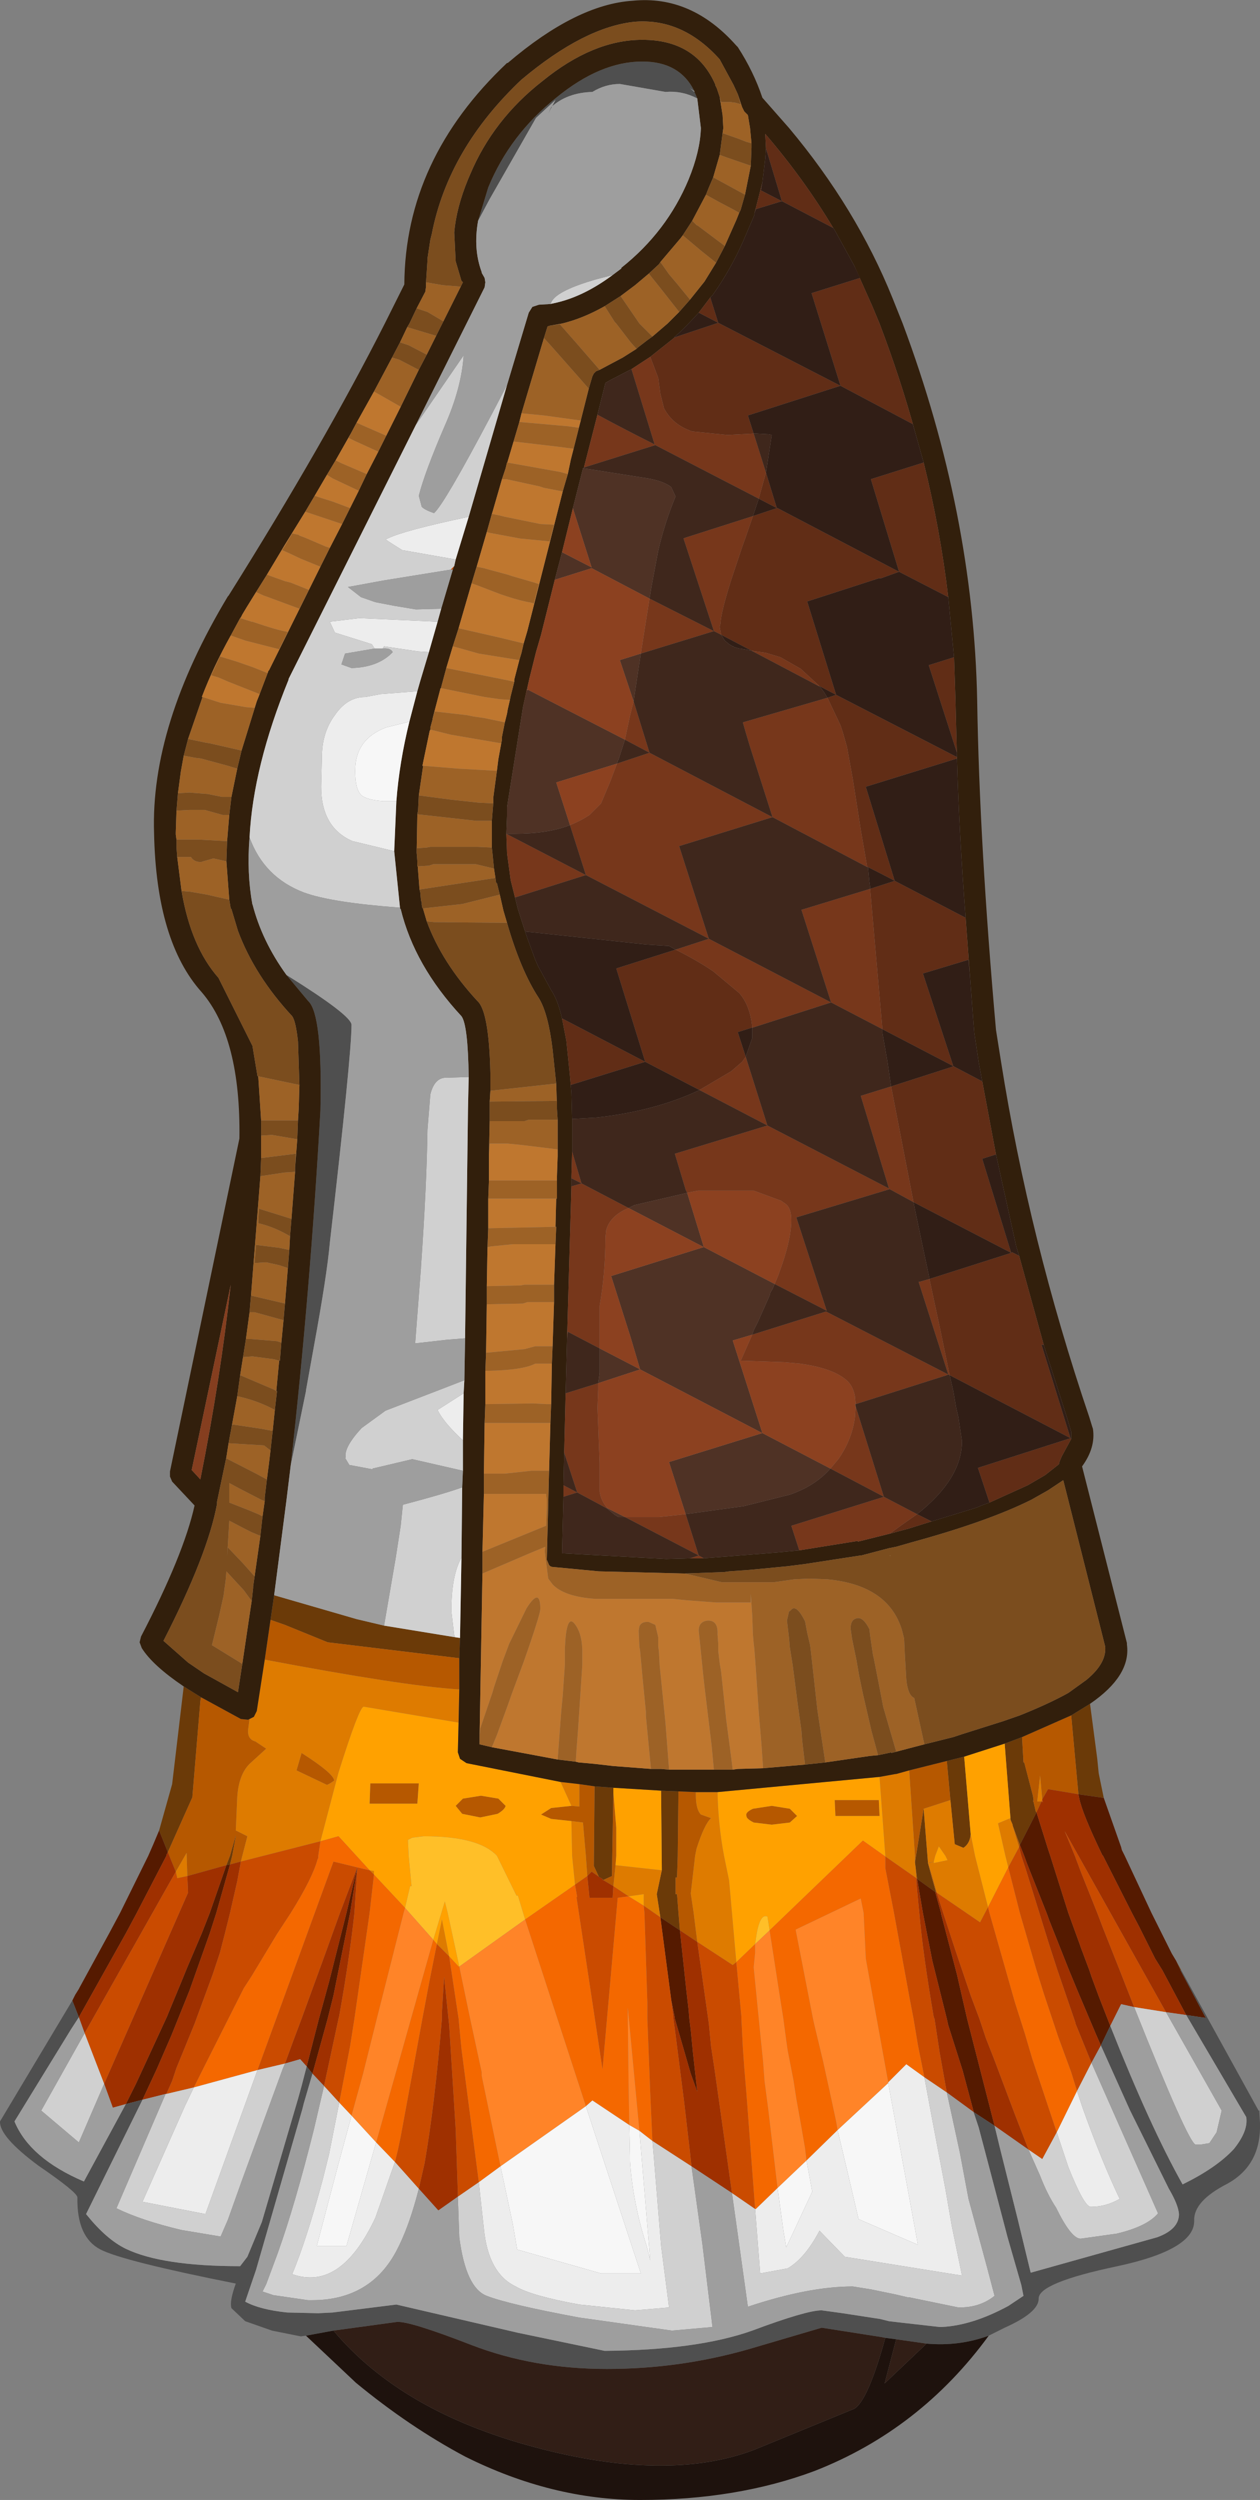 <?xml version="1.0" encoding="UTF-8" standalone="no"?>
<svg xmlns:ffdec="https://www.free-decompiler.com/flash" xmlns:xlink="http://www.w3.org/1999/xlink" ffdec:objectType="shape" height="172.7px" width="87.1px" xmlns="http://www.w3.org/2000/svg">
  <rect width="100%" height="100%" fill="#808080" stroke="none"/>
  <g transform="matrix(1.0, 0.0, 0.0, 1.0, 42.5, 131.6)">
    <path d="M-29.8 -15.1 L-28.6 -14.35 -28.65 -14.1 -29.2 -7.5 -29.2 -7.45 -30.9 -3.65 -31.5 -5.15 -30.6 -8.35 -29.8 -15.1 M-23.8 -19.7 L-23.55 -21.4 -17.85 -19.75 -15.95 -19.3 -11.05 -18.5 -10.7 -18.45 -10.75 -17.05 -19.85 -18.15 -22.8 -19.35 -23.8 -19.7 M4.4 -7.85 L4.35 -3.4 4.3 -1.9 4.2 -1.9 4.2 -0.75 4.3 -0.75 4.4 0.55 4.5 1.75 3.15 0.85 2.9 -0.75 3.25 -2.4 3.2 -7.9 4.4 -7.85 M-0.1 -7.75 L-0.2 -2.0 -0.75 -1.75 -0.85 -1.75 -0.85 -1.8 -1.1 -1.95 -1.45 -2.7 -1.4 -8.2 -0.1 -8.1 -0.1 -7.75 M22.95 -9.95 L24.15 -10.25 24.6 -4.9 Q24.55 -4.25 24.1 -3.95 L23.5 -4.2 23.2 -7.25 22.95 -9.95 M26.95 -11.15 L28.15 -11.6 28.25 -9.85 28.3 -9.85 28.9 -7.55 28.95 -7.2 28.9 -7.2 28.95 -7.1 29.1 -6.45 29.15 -6.4 28.0 -4.15 27.5 -5.5 27.5 -5.55 27.35 -5.9 27.35 -6.0 26.95 -11.15 M31.55 -13.1 L32.85 -13.9 33.35 -10.1 33.45 -9.1 33.8 -7.4 32.05 -7.65 31.55 -13.1 M38.8 3.85 L39.15 4.5 39.1 4.5 38.8 3.85 M21.65 -2.9 L21.9 -1.95 22.2 -0.9 22.15 -0.9 20.9 -1.8 20.8 -2.55 20.75 -2.95 21.35 -6.65 21.65 -2.9 M-26.85 -2.75 L-26.6 -3.4 -26.2 -4.8 -26.2 -4.75 -26.45 -3.4 -26.6 -2.8 -26.85 -2.75" fill="#6b3a08" fill-rule="evenodd" stroke="none"/>
    <path d="M-28.6 -14.35 L-25.85 -12.85 -25.35 -12.8 -25.25 -12.85 -25.35 -12.1 Q-25.4 -11.45 -24.85 -11.3 L-24.1 -10.8 -25.25 -9.75 Q-26.0 -9.0 -26.1 -7.45 L-26.2 -5.15 -25.4 -4.75 -25.75 -3.4 -25.85 -3.0 -26.6 -2.8 -26.45 -3.4 -26.2 -4.75 -26.2 -4.8 -26.6 -3.4 -26.85 -2.75 -29.55 -2.0 -29.6 -3.6 -30.35 -2.3 -30.9 -3.65 -29.2 -7.45 -29.2 -7.5 -28.65 -14.1 -28.6 -14.35 M-24.2 -16.95 L-23.8 -19.7 -22.8 -19.35 -19.85 -18.15 -10.75 -17.05 -10.75 -14.9 -10.85 -14.9 Q-14.7 -15.15 -24.2 -16.95 M5.6 -7.8 L5.6 -7.6 Q5.6 -6.6 5.95 -6.25 L6.65 -6.0 Q6.2 -5.6 5.65 -3.9 L5.55 -3.4 5.25 -0.8 5.45 0.55 5.7 2.55 4.5 1.75 4.4 0.55 4.3 -0.75 4.2 -0.75 4.2 -1.9 4.3 -1.9 4.35 -3.4 4.4 -7.85 5.6 -7.8 M-0.1 -7.75 L0.1 -5.35 0.1 -3.4 0.05 -2.75 -0.1 -1.3 -0.85 -1.75 -0.75 -1.75 -0.2 -2.0 -0.1 -7.75 M-3.0 -5.8 L-4.4 -5.95 -5.1 -6.25 -4.4 -6.7 -3.0 -6.85 -2.45 -6.8 -2.45 -8.35 -1.4 -8.2 -1.45 -2.7 -1.1 -1.95 -1.6 -2.3 -1.9 -2.0 -2.0 -3.4 -2.2 -5.7 -3.0 -5.8 M9.1 -6.15 Q9.0 -6.4 9.55 -6.65 L10.85 -6.85 12.1 -6.65 12.6 -6.15 12.1 -5.7 10.85 -5.55 9.6 -5.7 Q9.1 -5.95 9.1 -6.15 M20.35 -9.3 L22.95 -9.95 23.2 -7.25 21.35 -6.65 20.75 -2.95 20.75 -3.4 20.35 -9.3 M28.15 -11.6 L31.55 -13.1 32.05 -7.65 29.95 -8.0 29.55 -7.3 29.4 -8.95 29.2 -7.15 29.5 -7.15 29.15 -6.4 29.1 -6.45 28.95 -7.1 28.9 -7.2 28.95 -7.2 28.9 -7.55 28.3 -9.85 28.25 -9.85 28.15 -11.6 M15.2 -7.25 L18.25 -7.25 18.3 -6.15 15.25 -6.15 15.2 -7.25 M22.05 -3.0 L21.75 -2.9 21.65 -2.9 21.9 -2.1 22.25 -0.85 22.2 -0.9 21.9 -1.95 21.65 -2.9 22.05 -3.0 M27.95 -4.0 L27.5 -5.5 28.0 -4.15 27.95 -4.0 M20.8 -2.55 L20.9 -1.8 20.85 -1.85 20.8 -2.55 M-19.4 -8.6 Q-19.65 -8.4 -19.9 -8.3 L-22.0 -9.3 -21.65 -10.5 Q-19.45 -9.1 -19.4 -8.6 M-10.55 -6.3 L-11.0 -6.85 -10.5 -7.35 -9.25 -7.55 -8.05 -7.35 -7.55 -6.85 Q-7.6 -6.6 -8.1 -6.3 L-9.3 -6.05 -10.55 -6.3 M-13.55 -8.4 L-13.65 -7.0 -16.95 -7.0 -16.9 -8.4 -13.55 -8.4" fill="#b65800" fill-rule="evenodd" stroke="none"/>
    <path d="M-25.25 -12.85 L-24.95 -13.0 -24.75 -13.4 -24.2 -16.95 Q-14.7 -15.15 -10.85 -14.9 L-10.75 -14.9 -10.8 -12.6 -17.35 -13.7 Q-17.65 -13.75 -19.1 -9.15 L-20.35 -4.4 -25.85 -3.0 -25.75 -3.4 -25.4 -4.75 -26.2 -5.15 -26.1 -7.45 Q-26.0 -9.0 -25.25 -9.75 L-24.1 -10.8 -24.85 -11.3 Q-25.4 -11.45 -25.35 -12.1 L-25.25 -12.85 M5.7 2.55 L5.45 0.55 5.25 -0.8 5.55 -3.4 5.65 -3.9 Q6.2 -5.6 6.65 -6.0 L5.95 -6.25 Q5.6 -6.6 5.6 -7.6 L5.6 -7.8 7.1 -7.8 Q7.15 -5.5 7.55 -3.4 L7.9 -1.7 8.1 0.55 8.4 3.95 8.15 4.15 5.7 2.55 M-0.1 -1.3 L0.05 -2.75 3.25 -2.4 2.9 -0.75 3.15 0.85 2.0 0.05 2.0 -0.75 0.95 -0.6 -0.1 -1.3 M-1.9 -2.0 L-2.75 -1.4 -2.95 -3.4 -3.0 -5.8 -2.2 -5.7 -2.0 -3.4 -1.9 -2.0 M-3.0 -6.85 L-3.75 -8.5 -2.45 -8.35 -2.45 -6.8 -3.0 -6.85 M-16.95 -2.4 L-16.65 -2.35 -16.65 -2.1 -16.95 -2.4 M18.3 -8.85 L19.4 -9.05 19.45 -9.05 20.35 -9.3 20.75 -3.4 20.75 -2.95 20.8 -2.55 20.85 -1.85 18.7 -3.35 18.7 -3.4 18.3 -8.85 M29.5 -7.15 L29.2 -7.15 29.4 -8.95 29.55 -7.3 29.55 -7.25 29.5 -7.15 M23.2 -7.25 L23.5 -4.2 24.1 -3.95 Q24.55 -4.25 24.6 -4.9 L24.9 -3.4 25.8 0.15 25.25 1.2 22.25 -0.85 21.9 -2.1 21.65 -2.9 21.75 -2.9 22.05 -3.0 22.05 -2.9 23.0 -3.1 22.85 -3.4 22.4 -4.05 22.15 -3.4 22.05 -3.0 21.65 -2.9 21.35 -6.65 23.2 -7.25 M27.2 -2.6 L27.0 -3.4 26.5 -5.6 26.5 -5.65 27.35 -6.0 27.3 -5.85 27.35 -5.9 27.5 -5.55 27.5 -5.5 27.95 -4.0 27.2 -2.6 M-19.4 -8.6 Q-19.45 -9.1 -21.65 -10.5 L-22.0 -9.3 -19.9 -8.3 Q-19.65 -8.4 -19.4 -8.6 M-29.55 -2.0 L-30.25 -1.85 -30.35 -2.3 -29.6 -3.6 -29.55 -2.0 M-12.3 2.7 L-11.95 1.0 -11.45 3.55 -12.3 2.7" fill="#de7b00" fill-rule="evenodd" stroke="none"/>
    <path d="M8.4 3.95 L8.1 0.55 7.9 -1.7 7.55 -3.4 Q7.15 -5.5 7.1 -7.8 L18.3 -8.85 18.7 -3.4 18.7 -3.35 17.15 -4.45 10.7 1.75 10.55 0.8 Q10.0 0.55 9.75 2.35 L9.7 2.7 8.4 3.95 M0.05 -2.75 L0.1 -3.4 0.1 -5.35 -0.1 -7.75 -0.1 -8.1 3.2 -7.9 3.25 -2.4 0.05 -2.75 M-3.0 -5.8 L-2.95 -3.4 -2.75 -1.4 -6.2 1.0 -6.7 -0.65 -6.8 -0.65 -8.1 -3.3 -8.15 -3.4 Q-9.4 -4.75 -13.2 -4.75 L-14.0 -4.65 -14.3 -4.5 -14.25 -3.4 -14.05 -1.3 -14.15 -1.3 -14.5 0.2 -16.65 -2.1 -16.65 -2.35 -16.95 -2.4 -19.1 -4.75 -20.35 -4.4 -19.1 -9.15 Q-17.65 -13.75 -17.35 -13.7 L-10.8 -12.6 -10.85 -10.55 -10.7 -10.1 -10.25 -9.8 -3.75 -8.5 -3.0 -6.85 -4.4 -6.7 -5.1 -6.25 -4.4 -5.95 -3.0 -5.8 M0.95 -0.6 L2.0 -0.75 2.0 0.05 0.95 -0.6 M9.1 -6.15 Q9.1 -5.95 9.6 -5.7 L10.85 -5.55 12.1 -5.7 12.6 -6.15 12.1 -6.65 10.85 -6.85 9.55 -6.65 Q9.0 -6.4 9.1 -6.15 M24.15 -10.25 L26.95 -11.15 27.35 -6.0 26.5 -5.65 26.5 -5.6 27.0 -3.4 27.2 -2.6 25.8 0.15 24.9 -3.4 24.6 -4.9 24.15 -10.25 M15.2 -7.25 L15.25 -6.15 18.3 -6.15 18.25 -7.25 15.2 -7.25 M22.05 -3.0 L22.15 -3.4 22.4 -4.05 22.85 -3.4 23.0 -3.1 22.05 -2.9 22.05 -3.0 M27.35 -5.9 L27.3 -5.85 27.35 -6.0 27.35 -5.9 M-12.55 2.4 L-11.75 -0.25 -11.55 0.55 -10.75 4.25 -10.8 4.25 -11.45 3.55 -11.95 1.0 -12.3 2.7 -12.55 2.4 M-13.55 -8.4 L-16.9 -8.4 -16.95 -7.0 -13.65 -7.0 -13.55 -8.4 M-10.55 -6.3 L-9.3 -6.05 -8.1 -6.3 Q-7.6 -6.6 -7.55 -6.85 L-8.05 -7.35 -9.25 -7.55 -10.5 -7.35 -11.0 -6.85 -10.55 -6.3" fill="#ffa100" fill-rule="evenodd" stroke="none"/>
    <path d="M-14.5 0.2 L-14.15 -1.3 -14.05 -1.3 -14.25 -3.4 -14.3 -4.5 -14.0 -4.65 -13.2 -4.75 Q-9.4 -4.75 -8.15 -3.4 L-8.1 -3.3 -6.8 -0.65 -6.7 -0.65 -6.2 1.0 -10.75 4.25 -11.55 0.55 -11.75 -0.25 -12.55 2.4 -14.5 0.2 M9.7 2.7 L9.75 2.35 Q10.0 0.55 10.55 0.8 L10.7 1.75 9.7 2.7" fill="#ffbf28" fill-rule="evenodd" stroke="none"/>
    <path d="M33.8 -7.4 L35.0 -4.0 35.05 -3.8 35.1 -3.7 35.25 -3.4 37.1 0.55 38.5 3.35 38.8 3.85 39.1 4.5 40.85 7.8 39.5 7.6 37.85 4.5 37.35 3.7 36.25 1.5 35.75 0.55 33.75 -3.4 33.7 -3.45 Q32.3 -6.35 32.1 -7.4 L32.05 -7.65 33.8 -7.4 M-37.5 6.6 L-37.3 6.2 -37.05 5.8 -37.0 5.7 -34.95 1.95 -34.2 0.55 -32.25 -3.4 -31.9 -4.2 -31.5 -5.15 -30.9 -3.65 -31.0 -3.45 -31.0 -3.4 -33.05 0.55 -33.8 1.95 -37.05 7.75 -37.5 6.6 M20.9 -1.8 L22.15 -0.9 22.55 0.55 22.55 0.6 23.65 4.8 24.35 7.85 26.25 15.25 24.8 14.3 24.8 14.25 24.05 11.45 23.05 8.3 22.95 7.85 21.95 3.85 21.3 0.55 20.9 -1.8 M29.15 -6.4 L29.95 -3.85 30.1 -3.4 31.35 0.55 32.15 2.75 32.2 2.9 32.8 4.5 32.95 4.95 33.45 6.3 34.25 8.35 33.6 9.7 33.25 8.9 32.0 5.95 31.4 4.5 30.05 1.1 29.85 0.55 28.5 -2.85 28.3 -3.4 28.0 -4.15 29.15 -6.4 M-26.85 -2.75 L-26.6 -2.8 -27.55 0.55 -28.0 1.95 -29.4 5.9 -30.65 9.0 -31.65 11.3 -32.65 13.45 -33.8 13.75 -33.1 12.35 -30.95 7.7 -30.85 7.45 -30.0 5.4 -29.55 4.3 -28.55 1.95 -28.0 0.55 -26.85 -2.75 M3.9 6.55 L3.15 0.85 4.5 1.75 4.95 5.95 5.1 7.25 5.15 7.85 5.25 8.65 5.4 10.2 5.7 12.9 5.25 11.65 4.6 9.4 4.15 7.85 4.15 7.8 3.9 6.55 M-21.3 11.15 L-20.45 7.85 -19.75 5.3 -18.55 0.55 -17.8 -2.6 -18.3 0.55 -19.45 6.25 -19.85 7.85 -20.9 11.65 -21.3 11.15" fill="#551a00" fill-rule="evenodd" stroke="none"/>
    <path d="M4.5 1.75 L5.7 2.55 5.85 3.6 6.45 7.85 6.5 8.2 6.65 9.75 6.9 11.4 8.1 19.9 5.3 18.05 5.2 17.1 4.8 13.65 4.2 8.95 4.05 7.85 4.05 7.7 3.9 6.55 4.15 7.8 4.15 7.85 4.6 9.4 5.25 11.65 5.7 12.9 5.4 10.2 5.25 8.65 5.15 7.85 5.1 7.25 4.95 5.95 4.5 1.75 M-0.85 -1.75 L-0.1 -1.3 -0.15 -0.5 -1.75 -0.5 -1.9 -2.0 -1.6 -2.3 -1.1 -1.95 -0.85 -1.8 -0.85 -1.75 M29.15 -6.4 L29.5 -7.15 29.6 -7.1 29.55 -7.25 29.55 -7.3 29.95 -8.0 32.05 -7.65 32.1 -7.4 Q32.3 -6.35 33.7 -3.45 L33.75 -3.4 35.75 0.55 36.25 1.5 37.35 3.7 37.85 4.5 39.5 7.6 38.1 7.4 31.1 -5.1 31.8 -3.4 32.25 -2.2 33.35 0.55 33.75 1.6 34.9 4.5 35.9 7.05 35.0 6.85 34.25 8.35 33.45 6.3 32.95 4.95 32.8 4.5 32.2 2.9 32.15 2.75 31.35 0.55 30.1 -3.4 29.95 -3.85 29.15 -6.4 M22.15 -0.9 L22.2 -0.9 22.25 -0.85 22.7 0.55 23.5 3.0 24.6 6.25 25.2 7.85 25.65 9.2 26.2 10.6 27.65 14.45 28.6 16.9 26.25 15.25 24.35 7.85 23.65 4.8 22.55 0.6 22.55 0.55 22.15 -0.9 M32.95 10.9 L31.85 8.2 31.85 8.15 30.6 4.5 30.0 2.65 29.35 0.55 28.4 -2.5 28.1 -3.4 27.95 -4.0 28.0 -4.15 28.3 -3.4 28.5 -2.85 29.85 0.55 30.05 1.1 31.4 4.5 32.0 5.95 33.25 8.9 33.6 9.7 32.95 10.9 M20.85 -1.85 L20.9 -1.8 21.3 0.55 21.95 3.85 22.95 7.85 23.05 8.3 24.05 11.45 24.8 14.25 24.8 14.3 22.95 12.95 22.45 10.15 22.1 7.85 22.05 7.75 Q21.3 3.4 21.05 0.55 L20.9 -1.0 20.85 -1.6 20.85 -1.85 M-37.05 7.75 L-33.8 1.95 -33.05 0.55 -31.0 -3.4 -31.0 -3.45 -30.9 -3.65 -30.35 -2.3 -36.65 8.85 -37.05 7.75 M-26.6 -2.8 L-25.85 -3.0 -26.1 -1.65 -26.6 0.55 -26.95 1.95 -27.3 3.3 -27.75 4.65 -27.8 4.8 -29.05 8.2 -30.3 11.25 -30.6 12.15 -31.0 13.05 -31.05 13.05 -32.65 13.45 -31.65 11.3 -30.65 9.0 -29.4 5.9 -28.0 1.95 -27.55 0.55 -26.6 -2.8 M-35.3 12.35 L-29.5 -0.85 -29.55 -2.0 -26.85 -2.75 -28.0 0.55 -28.55 1.95 -29.55 4.3 -30.0 5.4 -30.85 7.45 -30.95 7.7 -33.1 12.35 -33.8 13.75 -34.7 14.0 -35.3 12.35 M-22.8 10.95 L-22.25 9.45 -21.65 7.85 -20.1 3.6 -19.0 0.55 -17.8 -2.6 -18.55 0.55 -19.75 5.3 -20.45 7.85 -21.3 11.15 -21.75 10.65 -22.8 10.95 M-17.8 -2.6 L-18.0 0.55 Q-18.35 3.75 -19.05 7.65 L-19.1 7.85 -20.1 12.5 -20.9 11.65 -19.85 7.85 -19.45 6.25 -18.3 0.55 -17.8 -2.6 M-13.55 19.6 L-13.15 17.85 Q-12.45 13.85 -11.95 7.85 L-11.95 7.4 -11.8 4.95 -11.5 7.85 -11.45 8.3 -11.0 15.5 -10.85 19.9 -10.85 20.15 -12.2 21.1 -13.55 19.6" fill="#9f3000" fill-rule="evenodd" stroke="none"/>
    <path d="M5.7 2.55 L8.15 4.15 8.4 3.95 8.75 7.7 8.75 7.85 8.85 9.85 8.95 11.25 9.1 13.05 9.7 21.0 8.1 19.9 6.9 11.4 6.65 9.75 6.5 8.2 6.45 7.85 5.85 3.6 5.7 2.55 M0.95 -0.6 L0.2 -0.5 -0.85 11.35 -2.65 -0.55 -2.6 -0.55 -2.75 -1.4 -1.9 -2.0 -1.75 -0.5 -0.15 -0.5 -0.1 -1.3 0.95 -0.6 M2.0 0.05 L3.15 0.85 3.9 6.55 4.05 7.7 4.05 7.85 4.2 8.95 4.8 13.65 5.2 17.1 5.3 18.05 2.6 16.3 2.45 13.0 2.25 7.85 2.25 6.75 2.05 0.55 2.0 0.05 M21.4 11.9 L20.95 9.65 20.65 7.85 20.4 6.55 19.3 0.55 18.7 -2.55 18.7 -2.75 18.7 -3.35 20.85 -1.85 20.85 -1.6 20.9 -1.0 21.05 0.55 Q21.3 3.4 22.05 7.75 L22.1 7.85 22.45 10.15 22.95 12.95 21.4 11.9 M29.55 -7.25 L29.6 -7.1 29.5 -7.15 29.55 -7.25 M22.25 -0.85 L25.25 1.2 25.8 0.15 25.9 0.55 27.65 6.7 28.35 8.9 28.85 10.6 30.55 15.7 29.55 17.55 28.6 16.9 27.65 14.45 26.2 10.6 25.65 9.2 25.2 7.85 24.6 6.25 23.5 3.0 22.7 0.55 22.25 -0.85 M31.95 12.85 L31.55 11.55 30.65 9.1 29.65 6.1 29.15 4.5 28.0 0.55 27.2 -2.6 27.95 -4.0 28.1 -3.4 28.4 -2.5 29.35 0.55 30.0 2.65 30.6 4.5 31.85 8.15 31.85 8.2 32.95 10.9 31.95 12.85 M35.9 7.05 L34.9 4.5 33.75 1.6 33.35 0.55 32.25 -2.2 31.8 -3.4 31.1 -5.1 38.1 7.4 35.9 7.05 M-11.35 -92.25 L-11.1 -92.5 -11.2 -92.25 -11.35 -92.25 M-25.85 -3.0 L-20.35 -4.4 -20.5 -3.4 -20.5 -3.3 -20.5 -3.25 -20.55 -3.15 Q-20.9 -1.85 -22.4 0.55 L-23.35 2.0 -25.1 4.9 -25.65 5.75 -28.35 11.1 -29.1 12.6 -31.0 13.05 -30.6 12.15 -30.3 11.25 -29.05 8.2 -27.8 4.8 -27.75 4.65 -27.3 3.3 -26.95 1.95 -26.6 0.55 -26.1 -1.65 -25.85 -3.0 M-24.7 11.4 L-19.45 -3.0 -17.8 -2.6 -16.95 -2.4 -16.65 -2.1 -16.95 0.55 -18.0 7.85 -18.3 9.75 -19.05 13.65 -20.1 12.5 -19.1 7.85 -19.05 7.65 Q-18.35 3.75 -18.0 0.55 L-17.8 -2.6 -19.0 0.55 -20.1 3.6 -21.65 7.85 -22.25 9.45 -22.8 10.95 -24.7 11.4 M-30.35 -2.3 L-30.25 -1.85 -29.55 -2.0 -29.5 -0.85 -35.3 12.35 -36.65 8.85 -30.35 -2.3 M-12.3 2.7 L-11.45 3.55 -10.8 7.85 -10.6 9.95 -9.4 19.15 -10.85 20.15 -10.85 19.9 -11.0 15.5 -11.45 8.3 -11.5 7.85 -11.8 4.95 -11.95 7.4 -11.95 7.85 Q-12.45 13.85 -13.15 17.85 L-13.55 19.6 -15.2 17.75 -15.0 16.95 -14.8 16.0 -13.3 7.85 -12.8 5.2 -12.3 2.7" fill="#ca4b00" fill-rule="evenodd" stroke="none"/>
    <path d="M-2.75 -1.4 L-2.6 -0.55 -2.65 -0.55 -0.85 11.35 0.2 -0.5 0.95 -0.6 2.0 0.05 2.05 0.55 2.25 6.75 2.25 7.85 2.45 13.0 2.6 16.3 1.7 15.6 0.9 7.1 0.9 7.85 0.95 12.25 1.0 15.2 -1.55 13.5 -2.0 13.9 -6.2 1.0 -2.75 -1.4 M-20.35 -4.4 L-19.1 -4.75 -16.95 -2.4 -17.8 -2.6 -19.45 -3.0 -24.7 11.4 -29.1 12.6 -28.35 11.1 -25.65 5.75 -25.1 4.9 -23.35 2.0 -22.4 0.55 Q-20.9 -1.85 -20.55 -3.15 L-20.5 -3.25 -20.5 -3.3 -20.5 -3.4 -20.35 -4.4 M-16.65 -2.1 L-14.5 0.2 -14.6 0.55 -16.45 7.85 -17.4 11.65 -18.2 14.55 -19.05 13.65 -18.3 9.75 -18.0 7.85 -16.95 0.55 -16.65 -2.1 M10.7 1.75 L17.15 -4.45 18.7 -3.35 18.7 -2.75 18.7 -2.55 19.3 0.55 20.4 6.55 20.65 7.85 20.95 9.65 21.4 11.9 20.15 11.0 18.9 12.25 17.35 3.7 17.2 0.55 17.0 -0.45 12.5 1.7 13.7 7.85 13.8 8.3 14.4 10.8 15.0 13.55 15.3 14.95 15.4 15.55 13.25 17.65 13.15 16.8 12.95 15.65 12.9 15.35 12.55 13.4 12.35 12.1 11.95 10.05 11.85 9.35 11.65 7.85 11.35 5.95 10.7 1.75 M25.8 0.15 L27.2 -2.6 28.0 0.55 29.15 4.5 29.65 6.1 30.65 9.1 31.55 11.55 31.95 12.85 30.55 15.7 28.85 10.6 28.35 8.9 27.65 6.7 25.9 0.55 25.8 0.15 M-10.75 4.25 L-10.0 7.85 -9.2 11.55 -9.2 11.8 -7.9 18.05 -9.4 19.15 -10.6 9.95 -10.8 7.85 -11.45 3.55 -10.8 4.25 -10.75 4.25 M-12.55 2.4 L-12.3 2.7 -12.8 5.2 -13.3 7.85 -14.8 16.0 -15.0 16.95 -15.2 17.75 -16.5 16.4 -12.55 2.4 M9.7 21.0 L9.1 13.05 8.95 11.25 8.85 9.85 8.75 7.85 8.75 7.7 8.4 3.95 9.7 2.7 9.7 3.3 9.6 4.3 9.95 7.85 10.05 8.85 10.25 10.8 10.35 12.15 10.6 14.05 11.25 19.55 9.75 21.0 9.7 21.0" fill="#f46800" fill-rule="evenodd" stroke="none"/>
    <path d="M10.7 1.75 L11.35 5.95 11.65 7.85 11.85 9.35 11.95 10.05 12.35 12.1 12.55 13.4 12.9 15.35 12.95 15.65 13.15 16.8 13.25 17.65 11.25 19.55 10.6 14.05 10.35 12.15 10.25 10.8 10.05 8.85 9.95 7.85 9.6 4.3 9.7 3.3 9.7 2.7 10.7 1.75 M15.4 15.55 L15.3 14.95 15.0 13.55 14.4 10.8 13.8 8.3 13.7 7.85 12.5 1.7 17.0 -0.45 17.2 0.55 17.35 3.7 18.9 12.25 18.9 12.3 15.4 15.55 M-18.2 14.55 L-17.4 11.65 -16.45 7.85 -14.6 0.55 -14.5 0.2 -12.55 2.4 -16.5 16.4 -18.2 14.55 M-10.75 4.25 L-6.2 1.0 -2.0 13.9 -7.9 18.05 -9.2 11.8 -9.2 11.55 -10.0 7.85 -10.75 4.25 M1.0 15.2 L0.95 12.25 0.9 7.85 0.9 7.1 1.7 15.6 1.0 15.2" fill="#ff8428" fill-rule="evenodd" stroke="none"/>
    <path d="M5.7 -124.8 Q4.65 -125.35 3.5 -125.25 L0.35 -125.8 Q-0.65 -125.8 -1.55 -125.25 -3.3 -125.2 -4.4 -124.2 L-4.6 -123.75 -4.1 -124.7 -5.45 -123.45 -8.65 -117.85 -9.45 -116.35 -8.75 -118.65 Q-7.25 -122.3 -4.05 -124.85 -1.0 -127.35 1.9 -127.35 4.5 -127.35 5.5 -125.3 L5.2 -125.5 5.5 -125.25 5.55 -125.15 5.7 -124.8 M-22.4 -30.4 Q-21.05 -42.4 -20.35 -54.9 -20.2 -61.55 -21.2 -62.45 L-22.7 -64.25 Q-18.2 -61.45 -18.2 -60.8 -18.2 -58.75 -19.7 -45.75 -19.9 -43.5 -20.8 -38.6 L-21.35 -35.55 -21.35 -35.5 -22.4 -30.4 M39.15 4.5 L44.5 14.2 44.55 14.2 44.6 15.05 Q44.7 17.95 42.35 19.25 40.0 20.45 40.05 21.8 40.1 23.8 34.75 24.95 29.25 26.1 29.3 27.2 29.3 28.15 26.95 29.2 L25.85 29.75 Q23.8 30.5 21.55 30.3 L19.45 30.0 18.7 29.9 18.45 29.85 14.3 29.2 9.2 30.7 Q4.45 32.05 -0.55 32.05 -5.6 32.05 -9.9 30.4 -14.15 28.75 -15.05 28.8 L-19.45 29.4 -21.35 29.75 -21.7 29.8 -23.7 29.4 -25.55 28.75 -26.5 27.85 Q-26.65 27.4 -26.2 26.15 -34.0 24.6 -35.55 23.8 -37.2 22.95 -37.15 20.2 -37.15 19.85 -39.85 18.0 -42.55 16.0 -42.5 14.95 L-37.5 6.6 -37.05 7.75 -37.6 8.6 -41.5 14.95 Q-40.45 17.5 -36.7 19.1 L-33.8 13.75 -32.65 13.45 -36.55 21.35 Q-35.15 23.1 -33.8 23.75 -31.3 24.95 -25.9 24.95 L-25.4 24.3 -24.4 21.9 -21.9 13.4 -21.65 12.5 -21.3 11.15 -20.9 11.65 -21.5 13.7 -21.6 14.1 -24.05 22.6 -24.8 25.2 -25.55 27.4 Q-24.55 27.95 -22.65 28.15 L-20.5 28.2 -19.5 28.15 -15.1 27.6 -6.7 29.55 -0.7 30.8 Q5.7 30.75 9.5 29.4 13.25 28.0 14.3 28.0 L15.75 28.2 18.35 28.6 18.95 28.75 19.8 28.85 22.45 29.15 22.6 29.15 Q24.7 29.05 27.2 27.7 L28.25 27.0 28.1 26.25 27.15 22.95 25.85 18.0 25.15 15.35 24.8 14.3 26.25 15.25 26.6 16.7 27.85 21.7 28.65 25.0 28.75 25.4 37.5 22.95 Q39.0 22.4 39.0 21.35 38.95 20.7 38.3 19.6 L35.6 14.15 33.6 9.7 34.25 8.35 Q37.0 15.3 39.25 19.3 41.6 18.15 42.8 16.85 43.8 15.6 43.65 14.65 L39.5 7.6 40.85 7.8 39.1 4.5 39.15 4.5" fill="#4f4f4f" fill-rule="evenodd" stroke="none"/>
    <path d="M5.7 -124.8 L5.55 -125.15 5.5 -125.25 5.5 -125.3 Q4.5 -127.35 1.9 -127.35 -1.0 -127.35 -4.05 -124.85 -7.25 -122.3 -8.75 -118.65 L-9.45 -116.35 Q-9.8 -114.4 -9.2 -112.8 L-9.2 -112.75 -9.0 -112.4 -8.95 -112.1 -9.0 -111.75 -13.75 -102.25 -22.55 -84.7 -22.55 -84.65 Q-25.0 -78.65 -25.25 -73.75 -25.45 -71.3 -25.05 -69.1 L-25.05 -69.15 Q-24.4 -66.6 -22.7 -64.25 L-21.2 -62.45 Q-20.2 -61.55 -20.35 -54.9 -21.05 -42.4 -22.4 -30.4 L-22.7 -27.95 -23.55 -21.4 -23.8 -19.7 -24.2 -16.95 -24.75 -13.4 -24.95 -13.0 -25.25 -12.85 -25.35 -12.8 -25.85 -12.85 -28.6 -14.35 -29.8 -15.1 Q-31.95 -16.55 -32.7 -17.75 L-32.85 -18.15 -32.75 -18.55 Q-29.8 -24.2 -29.05 -27.6 L-30.6 -29.25 -30.75 -29.6 -30.75 -29.95 -25.95 -52.95 Q-25.85 -59.9 -28.55 -63.05 -31.7 -66.55 -31.85 -74.05 -32.1 -81.5 -26.75 -90.4 L-26.7 -90.45 Q-20.05 -101.05 -15.9 -109.25 L-14.55 -111.95 Q-14.5 -120.6 -7.45 -127.25 L-7.4 -127.25 Q-2.65 -131.3 1.25 -131.55 5.3 -131.95 8.4 -128.45 L8.5 -128.35 Q9.6 -126.65 10.2 -124.85 L12.05 -122.75 Q16.7 -117.2 19.2 -111.0 L19.9 -109.25 Q24.8 -96.15 25.05 -83.2 25.2 -73.4 26.35 -60.45 L26.7 -58.25 Q28.65 -45.95 32.8 -33.7 L33.0 -33.05 33.05 -32.9 Q33.25 -31.6 32.3 -30.3 L35.4 -18.1 35.4 -18.0 Q35.7 -15.85 32.85 -13.9 L31.55 -13.1 28.15 -11.6 26.95 -11.15 24.15 -10.25 22.95 -9.95 20.35 -9.3 19.45 -9.05 19.4 -9.05 18.3 -8.85 7.1 -7.8 5.6 -7.8 4.4 -7.85 3.2 -7.9 -0.1 -8.1 -1.4 -8.2 -2.45 -8.35 -3.75 -8.5 -10.25 -9.8 -10.7 -10.1 -10.85 -10.55 -10.8 -12.6 -10.75 -14.9 -10.75 -17.05 -10.7 -18.45 -10.6 -24.0 -10.55 -28.85 -10.5 -30.0 -10.5 -32.1 -10.45 -35.35 -10.4 -36.25 -10.35 -39.15 -10.15 -54.95 -10.1 -57.2 Q-10.15 -60.8 -10.6 -61.4 -13.85 -64.9 -14.8 -68.8 L-14.85 -68.85 -14.85 -68.9 -15.25 -72.8 -15.1 -76.25 Q-14.9 -78.9 -14.2 -81.75 L-13.65 -83.85 -13.45 -84.55 -12.85 -86.55 -12.25 -88.65 -12.0 -89.55 -11.2 -92.25 -11.1 -92.5 -11.0 -92.95 -10.1 -95.9 -7.45 -105.0 -5.95 -110.0 -5.7 -110.4 -5.25 -110.55 -4.45 -110.6 -4.0 -110.7 Q-2.1 -111.15 -0.15 -112.6 L0.45 -113.05 0.45 -113.1 Q3.6 -115.6 5.1 -119.2 5.9 -121.15 5.95 -122.75 L5.7 -124.8 M-10.65 -111.8 L-10.5 -112.1 -10.55 -112.15 -10.6 -112.2 -11.0 -113.55 -11.1 -115.55 Q-10.95 -117.25 -10.15 -119.2 L-10.0 -119.55 Q-8.4 -123.35 -5.0 -126.0 -1.5 -128.85 1.9 -128.85 5.6 -128.85 6.95 -125.75 L6.95 -125.7 7.0 -125.6 7.05 -125.5 7.25 -124.9 7.45 -123.65 7.5 -122.75 7.45 -122.4 7.25 -120.9 6.8 -119.35 6.65 -119.0 6.5 -118.65 6.3 -118.15 5.35 -116.35 4.7 -115.35 4.55 -115.15 3.15 -113.5 3.05 -113.35 2.35 -112.7 1.4 -111.9 0.4 -111.15 -0.7 -110.45 Q-2.2 -109.6 -3.65 -109.25 L-4.5 -109.1 -4.65 -109.05 -4.9 -108.25 -6.45 -103.05 -6.6 -102.45 -7.0 -101.1 -7.55 -99.25 -7.8 -98.5 -8.45 -96.25 -8.5 -96.1 -8.85 -94.85 -9.55 -92.45 -9.6 -92.3 -9.9 -91.3 -10.8 -88.2 -11.2 -86.95 -11.65 -85.45 -12.0 -84.15 -12.0 -84.1 -12.05 -84.05 -12.6 -81.95 -12.6 -81.9 -12.75 -81.35 -12.75 -81.2 -12.8 -81.1 -13.3 -78.7 -13.25 -78.7 -13.55 -76.65 -13.6 -75.65 -13.65 -75.35 -13.7 -72.7 -13.65 -72.1 -13.5 -70.15 -13.45 -69.95 -13.4 -69.4 -13.35 -69.25 -13.35 -69.1 -13.35 -69.15 -13.35 -69.1 -13.3 -68.85 -13.25 -68.85 -13.25 -68.8 -13.0 -67.95 Q-11.95 -65.1 -9.5 -62.45 -8.7 -61.75 -8.6 -57.45 L-8.6 -56.25 -8.65 -55.5 -8.65 -54.95 -8.65 -54.15 -8.7 -51.85 -8.7 -50.05 -8.75 -48.8 -8.75 -46.75 -8.8 -45.45 -8.85 -42.75 -8.85 -41.5 -8.9 -38.15 -8.95 -36.9 -8.95 -34.6 -9.0 -33.3 -9.05 -29.8 -9.05 -28.4 -9.15 -24.4 -9.15 -22.9 -9.35 -11.6 -9.35 -11.1 -8.5 -10.9 -5.55 -10.35 -3.95 -10.05 -2.7 -9.9 -2.5 -9.85 -1.4 -9.75 -0.1 -9.6 2.5 -9.4 3.2 -9.4 3.75 -9.35 4.4 -9.35 5.65 -9.35 6.85 -9.35 7.3 -9.35 8.15 -9.35 8.5 -9.4 10.25 -9.45 13.15 -9.7 14.55 -9.85 17.65 -10.3 18.2 -10.35 19.15 -10.55 19.1 -10.5 19.3 -10.55 20.25 -10.8 21.4 -11.1 21.8 -11.2 23.4 -11.6 24.0 -11.8 26.85 -12.7 28.0 -13.1 Q30.0 -13.9 31.35 -14.65 L32.6 -15.55 Q34.0 -16.7 33.9 -17.85 L31.0 -29.35 29.95 -28.65 28.8 -28.0 Q25.8 -26.5 20.5 -25.05 L19.45 -24.75 18.95 -24.65 17.05 -24.15 17.0 -24.15 13.1 -23.55 11.9 -23.4 9.3 -23.15 7.9 -23.05 7.55 -23.0 4.8 -22.9 -1.1 -23.05 -4.25 -23.35 Q-4.45 -23.35 -4.55 -23.5 L-4.7 -23.85 -4.55 -29.75 -4.45 -33.3 -4.4 -34.6 -4.35 -37.4 -4.3 -38.6 -4.2 -41.65 -4.2 -42.85 -4.1 -45.65 -4.05 -46.85 -4.1 -46.85 -4.05 -48.8 -4.0 -48.8 -4.0 -50.05 -4.0 -50.35 -3.95 -51.75 -3.95 -52.2 -3.95 -54.25 -4.0 -55.0 -4.0 -55.15 -4.05 -56.75 -4.3 -59.1 Q-4.6 -61.6 -5.25 -62.65 -6.5 -64.55 -7.45 -67.85 L-7.7 -68.7 -7.95 -69.8 -8.15 -70.6 -8.2 -70.6 -8.25 -70.95 -8.35 -71.6 -8.45 -72.6 -8.5 -73.05 -8.5 -74.9 -8.4 -76.1 -8.4 -76.5 -8.15 -78.35 -8.05 -79.15 -7.85 -80.25 -7.8 -80.5 -7.8 -80.7 -7.6 -81.7 -7.45 -82.3 -7.4 -82.6 -7.25 -83.25 -7.2 -83.5 -6.95 -84.5 -6.95 -84.65 -6.6 -86.0 -6.45 -86.5 -6.3 -87.15 -6.05 -88.0 -3.6 -97.65 -3.25 -98.85 -3.05 -99.8 -1.8 -104.75 -1.55 -105.6 -1.45 -105.8 -1.3 -105.95 -1.05 -106.05 0.55 -106.9 1.5 -107.5 1.6 -107.6 2.25 -108.1 2.6 -108.35 3.65 -109.25 4.45 -110.05 5.2 -110.9 6.2 -112.15 7.0 -113.45 7.6 -114.6 8.4 -116.4 8.6 -116.9 8.7 -117.1 9.0 -118.15 9.4 -120.15 9.45 -121.4 9.45 -121.7 9.35 -122.75 9.2 -123.65 8.95 -123.9 8.8 -124.2 8.5 -125.1 8.2 -125.75 7.25 -127.5 Q4.7 -130.35 1.4 -130.1 -2.1 -129.75 -6.45 -126.1 L-6.4 -126.15 Q-11.5 -121.35 -12.65 -115.45 L-12.75 -115.05 -12.95 -113.75 -12.95 -113.6 -13.05 -112.1 -13.05 -111.8 -13.1 -111.45 -13.7 -110.3 -14.2 -109.25 -14.35 -109.0 -14.85 -107.95 -15.4 -106.9 -16.65 -104.55 -17.85 -102.4 -18.25 -101.65 -19.3 -99.8 -19.9 -98.8 -20.75 -97.35 -21.4 -96.25 -22.85 -93.9 -24.05 -91.9 -24.8 -90.7 -25.45 -89.65 -25.75 -89.15 -25.85 -88.95 -25.9 -88.9 -26.55 -87.7 Q-27.75 -85.55 -28.55 -83.45 L-28.5 -83.45 -29.5 -80.55 -29.8 -79.4 -30.0 -78.3 -30.2 -76.8 -30.3 -75.6 -30.35 -74.1 -30.35 -73.95 -30.3 -73.6 -30.3 -73.25 -30.3 -73.15 -30.3 -73.05 -30.25 -72.4 -29.95 -70.05 Q-29.3 -66.2 -27.4 -64.05 L-25.05 -59.35 -24.7 -57.25 -24.65 -57.25 -24.45 -54.2 -24.45 -53.15 -24.45 -52.95 -24.45 -52.9 -24.45 -51.6 -24.5 -50.35 -25.15 -42.1 -25.2 -41.55 -25.25 -40.95 -25.5 -39.1 -25.7 -37.85 -25.9 -36.6 -26.1 -35.15 -26.55 -32.7 -26.6 -32.45 -26.7 -31.9 -26.85 -30.95 -27.5 -27.85 -27.5 -27.7 Q-28.15 -24.2 -31.2 -18.25 L-29.5 -16.75 -28.4 -16.0 -26.05 -14.7 -25.75 -16.65 -25.2 -20.35 -25.1 -21.0 -25.0 -21.9 -25.0 -22.0 -24.9 -22.7 -24.5 -25.5 -24.35 -26.85 -24.2 -27.9 -24.2 -28.15 -24.05 -29.4 -23.9 -30.55 -23.8 -31.4 -23.65 -32.75 -23.5 -34.2 -23.35 -35.5 -23.4 -35.5 -23.2 -37.6 -23.15 -37.6 -23.05 -38.85 -22.9 -40.4 -22.8 -41.55 -22.6 -44.0 -22.5 -45.25 -22.45 -46.2 -22.35 -47.4 -22.1 -50.65 -22.1 -50.95 -21.95 -52.9 -21.9 -54.2 -21.85 -55.0 -21.8 -56.65 -21.9 -59.65 Q-22.05 -61.05 -22.3 -61.4 -24.9 -64.2 -26.05 -67.3 L-26.5 -68.8 -26.55 -68.85 -26.65 -69.45 -26.85 -72.1 -26.8 -73.5 -26.65 -75.3 -26.5 -76.55 -26.1 -78.5 -25.8 -79.75 -24.75 -83.15 -24.55 -83.65 -24.0 -85.1 -23.95 -85.25 -23.9 -85.3 -20.35 -92.45 -19.7 -93.75 -18.85 -95.4 -18.3 -96.5 -17.7 -97.7 -17.15 -98.85 -16.35 -100.4 -15.8 -101.5 -14.8 -103.5 -13.55 -106.05 -13.0 -107.1 -12.35 -108.4 -11.85 -109.4 -10.65 -111.8 M10.45 -121.35 L10.4 -120.65 10.2 -119.0 9.65 -116.85 9.65 -116.8 9.65 -116.75 8.9 -115.0 Q8.0 -112.95 6.75 -111.2 L6.6 -111.05 5.8 -110.0 5.1 -109.25 4.7 -108.85 4.6 -108.75 4.5 -108.65 4.1 -108.3 4.15 -108.3 2.45 -106.95 1.15 -106.1 -0.3 -105.35 -0.65 -105.15 -1.1 -103.35 -2.15 -99.25 -2.2 -99.25 -2.9 -96.5 -3.65 -93.45 -4.15 -91.55 -5.1 -87.75 -5.45 -86.55 -5.9 -84.75 -6.35 -82.75 -7.45 -75.85 -7.45 -75.75 -7.45 -75.25 -7.5 -74.0 -7.45 -72.65 -7.2 -70.8 -6.7 -68.8 -6.3 -67.55 -6.25 -67.4 -6.2 -67.25 -6.05 -66.8 -5.5 -65.3 -5.3 -64.85 -4.4 -63.2 Q-3.95 -62.55 -3.65 -61.25 L-3.35 -59.7 -3.1 -57.25 -3.0 -56.1 -2.95 -54.3 -2.95 -52.15 -2.95 -52.05 -3.0 -50.35 -3.0 -50.2 -3.0 -49.65 -3.3 -39.15 -3.4 -35.35 -3.5 -31.25 -3.55 -29.0 -3.55 -28.2 -3.65 -24.3 3.55 -23.9 5.2 -23.95 6.15 -23.95 11.2 -24.35 12.75 -24.5 16.8 -25.15 16.8 -25.1 19.0 -25.65 20.3 -26.0 21.9 -26.5 25.0 -27.45 25.35 -27.6 25.9 -27.8 28.55 -29.0 29.75 -29.7 30.7 -30.45 30.75 -30.65 30.9 -31.0 31.55 -32.2 31.55 -32.7 31.25 -33.7 29.65 -38.7 27.95 -44.85 27.75 -45.5 26.35 -51.85 25.4 -56.9 25.15 -58.25 24.85 -60.25 24.8 -60.85 24.55 -64.2 24.25 -68.2 Q23.8 -74.1 23.65 -79.2 L23.65 -79.3 23.65 -79.35 23.55 -83.15 23.55 -83.2 23.45 -86.2 23.05 -90.35 Q22.5 -95.0 21.35 -99.65 L20.8 -101.6 Q19.75 -105.45 18.3 -109.25 L17.8 -110.45 16.55 -113.25 15.2 -115.7 15.1 -115.85 Q13.1 -119.2 10.4 -122.35 L10.4 -122.3 10.45 -121.35 M-29.25 -30.05 L-28.65 -29.4 Q-27.25 -36.4 -26.55 -42.85 L-29.25 -30.05" fill="#321f0c" fill-rule="evenodd" stroke="none"/>
    <path d="M7.25 -124.9 L7.05 -125.5 7.0 -125.6 6.95 -125.7 6.95 -125.75 Q5.6 -128.85 1.9 -128.85 -1.5 -128.85 -5.0 -126.0 -8.4 -123.35 -10.0 -119.55 L-10.15 -119.2 Q-10.95 -117.25 -11.1 -115.55 L-11.0 -113.55 -10.6 -112.2 -10.55 -112.15 -10.5 -112.1 -10.65 -111.8 -11.9 -111.9 -13.05 -112.1 -12.95 -113.6 -12.95 -113.75 -12.75 -115.05 -12.65 -115.45 Q-11.5 -121.35 -6.4 -126.15 L-6.45 -126.1 Q-2.1 -129.75 1.4 -130.1 4.7 -130.35 7.25 -127.5 L8.2 -125.75 8.5 -125.1 8.7 -124.4 8.35 -124.5 8.0 -124.55 7.35 -124.55 7.25 -124.9 M-11.85 -109.4 L-12.35 -108.4 -14.35 -109.0 -14.2 -109.25 -13.7 -110.3 -12.95 -110.05 -11.85 -109.4 M-13.0 -107.1 L-13.55 -106.05 -14.8 -106.7 -14.9 -106.75 -15.4 -106.9 -14.85 -107.95 -14.25 -107.75 -13.0 -107.1 M-25.8 -79.75 L-26.1 -78.5 -26.75 -78.7 -28.6 -79.2 -29.0 -79.25 -29.8 -79.4 -29.5 -80.55 -28.3 -80.3 -28.0 -80.25 -25.8 -79.75 M-26.5 -76.55 L-26.65 -75.3 -27.1 -75.3 -28.35 -75.65 -28.9 -75.65 -29.4 -75.65 -30.3 -75.6 -30.2 -76.8 -29.4 -76.85 -28.8 -76.8 -28.15 -76.75 -27.15 -76.55 -26.5 -76.55 M-26.8 -73.5 L-26.85 -72.1 -27.75 -72.3 -28.45 -72.1 -28.6 -72.05 Q-29.1 -72.05 -29.3 -72.4 L-30.25 -72.4 -30.3 -73.05 -30.3 -73.15 -30.3 -73.25 -30.3 -73.6 -28.75 -73.6 -26.95 -73.5 -26.8 -73.5 M-26.65 -69.45 L-26.55 -68.85 -26.5 -68.8 -26.05 -67.3 Q-24.9 -64.2 -22.3 -61.4 -22.05 -61.05 -21.9 -59.65 L-21.8 -56.65 -24.65 -57.25 -24.7 -57.25 -25.05 -59.35 -27.4 -64.05 Q-29.3 -66.2 -29.95 -70.05 L-29.35 -70.0 -28.2 -69.8 -27.55 -69.65 -26.65 -69.45 M-21.9 -54.2 L-21.95 -52.9 -23.7 -53.2 -24.45 -53.15 -24.45 -54.2 -21.9 -54.2 M-22.1 -50.95 L-22.1 -50.65 -22.85 -50.6 -24.5 -50.35 -24.45 -51.6 -22.05 -51.9 -22.1 -50.95 M-22.35 -47.4 L-22.45 -46.2 Q-23.55 -46.85 -24.65 -47.1 L-24.6 -48.1 -22.35 -47.4 M-22.5 -45.25 L-22.6 -44.0 -23.2 -44.2 -24.1 -44.4 -24.9 -44.35 -24.8 -45.6 -23.2 -45.4 -22.5 -45.25 M-22.8 -41.55 L-22.9 -40.4 -24.9 -40.95 -25.25 -40.95 -25.2 -41.55 -25.15 -42.1 -22.8 -41.55 M-23.05 -38.85 L-23.15 -37.6 -23.2 -37.6 -23.55 -37.7 -25.05 -37.9 -25.7 -37.85 -25.5 -39.1 -25.15 -39.1 -23.35 -38.95 -23.05 -38.85 M-23.4 -35.5 L-23.35 -35.5 -23.5 -34.2 Q-24.7 -34.85 -26.1 -35.15 L-25.9 -36.6 -23.55 -35.6 -23.4 -35.5 M-23.65 -32.75 L-23.8 -31.4 -24.25 -31.75 -26.7 -31.9 -26.6 -32.45 -26.55 -32.7 -26.45 -33.2 -24.45 -32.9 -23.65 -32.75 M-24.05 -29.4 L-24.2 -28.15 -24.2 -27.9 -24.45 -28.0 -26.0 -28.8 -26.65 -29.15 -26.65 -27.8 -25.25 -27.25 -24.65 -27.0 -24.35 -26.85 -24.5 -25.5 -25.1 -25.75 -25.6 -26.0 -26.65 -26.55 -26.8 -24.05 -26.75 -24.7 -25.7 -23.6 -25.3 -23.15 -24.9 -22.7 -25.0 -22.0 -25.0 -21.9 -25.1 -21.0 -25.65 -21.75 -26.85 -23.05 -26.9 -22.45 -27.05 -21.35 -27.35 -20.0 -27.85 -17.95 -25.9 -16.75 -25.75 -16.65 -26.05 -14.7 -28.4 -16.0 -29.5 -16.75 -31.2 -18.25 Q-28.15 -24.2 -27.5 -27.7 L-27.5 -27.85 -26.85 -30.95 -26.85 -30.85 -24.8 -29.8 -24.15 -29.45 -24.05 -29.4 M9.45 -121.7 L9.45 -121.4 9.4 -120.15 7.8 -120.7 7.25 -120.9 7.45 -122.4 8.45 -122.05 9.1 -121.8 9.45 -121.7 M9.0 -118.15 L8.7 -117.1 8.6 -116.9 8.15 -117.15 7.2 -117.65 6.3 -118.15 6.5 -118.65 6.65 -119.0 6.8 -119.35 9.0 -118.15 M7.6 -114.6 L7.0 -113.45 6.0 -114.25 4.75 -115.3 4.7 -115.35 5.35 -116.35 5.65 -116.05 5.75 -116.0 7.55 -114.65 7.6 -114.6 M5.2 -110.9 L4.45 -110.05 3.15 -111.7 2.75 -112.2 2.35 -112.7 3.05 -113.35 3.15 -113.5 3.75 -112.65 4.3 -112.0 5.2 -110.9 M2.6 -108.35 L2.25 -108.1 1.6 -107.6 1.5 -107.5 1.1 -107.95 0.1 -109.25 0.0 -109.35 -0.7 -110.45 0.4 -111.15 1.7 -109.25 1.75 -109.2 2.6 -108.35 M-1.05 -106.05 L-1.3 -105.95 -1.45 -105.8 -1.55 -105.6 -1.8 -104.75 -2.5 -105.55 -4.4 -107.7 -4.9 -108.25 -4.65 -109.05 -4.5 -109.1 -3.8 -109.2 -2.7 -107.95 -1.05 -106.05 M-8.4 -76.1 L-8.5 -74.9 -9.6 -74.9 -13.65 -75.35 -13.6 -75.65 -13.55 -76.65 -11.25 -76.35 -9.4 -76.15 -8.4 -76.1 M-8.5 -73.05 L-8.45 -72.6 -8.35 -71.6 -9.6 -71.9 -12.55 -71.9 -12.85 -71.8 -13.65 -71.75 -13.65 -72.1 -13.7 -72.7 -13.7 -73.0 -13.0 -73.05 -12.75 -73.1 -9.5 -73.1 -8.5 -73.05 M-8.25 -70.95 L-8.2 -70.6 -8.15 -70.6 -7.95 -69.8 -10.55 -69.15 -13.25 -68.85 -13.3 -68.85 -13.35 -69.1 -13.35 -69.15 -13.35 -69.1 -13.35 -69.25 -13.4 -69.4 -13.45 -69.95 -13.5 -70.15 -8.25 -70.95 M-7.45 -67.85 Q-6.5 -64.55 -5.25 -62.65 -4.6 -61.6 -4.3 -59.1 L-4.05 -56.75 -5.4 -56.6 -8.6 -56.25 -8.6 -57.45 Q-8.7 -61.75 -9.5 -62.45 -11.95 -65.1 -13.0 -67.95 L-12.5 -67.9 -7.45 -67.85 M-4.0 -55.15 L-4.0 -55.0 -3.95 -54.25 -5.95 -54.25 -6.25 -54.15 -8.65 -54.15 -8.65 -54.95 -8.65 -55.5 -4.0 -55.55 -4.0 -55.15 M4.8 -22.9 L7.55 -23.0 7.9 -23.05 9.3 -23.15 11.9 -23.4 13.1 -23.55 17.0 -24.15 17.05 -24.15 18.95 -24.65 19.45 -24.75 20.5 -25.05 Q25.8 -26.5 28.8 -28.0 L29.95 -28.65 31.0 -29.35 33.9 -17.85 Q34.0 -16.7 32.6 -15.55 L31.35 -14.65 Q30.0 -13.9 28.0 -13.1 L26.85 -12.7 24.0 -11.8 23.4 -11.6 21.8 -11.2 21.4 -11.1 20.7 -14.3 Q20.25 -14.5 20.15 -15.6 L20.05 -17.3 20.0 -18.4 19.85 -19.0 Q18.9 -22.1 14.7 -22.5 L13.4 -22.55 12.4 -22.5 11.0 -22.3 7.4 -22.3 4.85 -22.9 4.8 -22.9 M19.3 -10.55 L19.1 -10.5 19.15 -10.55 18.2 -10.35 17.75 -12.0 17.15 -14.6 16.9 -15.8 16.7 -16.95 16.4 -18.4 16.3 -19.1 Q16.3 -19.7 16.7 -19.8 17.15 -19.95 17.6 -19.05 L17.65 -18.6 17.85 -17.25 17.9 -17.05 18.35 -14.75 18.55 -13.7 19.45 -10.6 19.3 -10.55 M14.55 -9.85 L13.15 -9.7 12.95 -11.4 12.9 -12.05 12.65 -13.85 12.3 -16.55 12.1 -17.8 12.05 -18.4 11.9 -19.65 12.05 -20.3 12.1 -20.3 12.15 -20.35 12.25 -20.45 Q12.6 -20.7 13.15 -19.6 L13.3 -18.8 13.5 -17.95 13.55 -17.55 14.0 -13.5 14.3 -11.5 14.55 -9.85 M19.0 -24.15 L19.05 -24.1 19.05 -24.15 19.0 -24.15" fill="#7b4d1e" fill-rule="evenodd" stroke="none"/>
    <path d="M10.45 -121.35 L10.4 -122.3 10.4 -122.35 Q13.1 -119.2 15.1 -115.85 L11.65 -117.65 11.55 -117.7 9.75 -117.15 9.65 -116.85 10.2 -119.0 10.1 -118.45 11.55 -117.7 10.45 -121.35 M16.55 -113.25 L17.8 -110.45 18.3 -109.25 Q19.75 -105.45 20.8 -101.6 L20.6 -102.3 15.6 -104.95 13.6 -111.35 16.95 -112.4 16.55 -113.25 M21.35 -99.65 Q22.5 -95.0 23.05 -90.35 L19.65 -92.1 18.4 -91.65 18.25 -91.65 13.3 -90.05 15.3 -83.6 14.15 -84.2 14.1 -84.2 14.1 -84.25 12.85 -85.4 11.45 -86.2 10.45 -86.5 9.45 -86.65 7.35 -87.75 7.25 -88.3 7.3 -88.5 Q7.35 -89.35 8.05 -91.55 L8.15 -91.85 8.8 -93.8 9.05 -94.5 9.55 -95.95 11.2 -96.5 9.95 -97.15 10.45 -98.95 11.2 -96.5 11.25 -96.5 19.65 -92.1 17.7 -98.5 21.35 -99.65 M23.45 -86.2 L23.55 -83.2 23.55 -83.15 23.65 -79.35 23.65 -79.6 21.7 -85.65 23.45 -86.2 M23.65 -79.3 L23.65 -79.2 17.35 -77.25 19.35 -70.75 24.25 -68.2 24.55 -64.2 24.45 -65.3 21.3 -64.35 23.4 -57.95 18.5 -60.5 17.9 -67.35 17.65 -70.2 19.35 -70.75 Q18.4 -71.25 17.5 -71.7 L17.45 -71.7 17.0 -74.3 16.45 -77.8 16.05 -80.0 15.75 -81.05 15.6 -81.5 14.7 -83.4 15.3 -83.6 23.65 -79.3 M25.4 -56.9 L26.35 -51.85 25.4 -51.55 27.4 -45.05 20.65 -48.55 19.1 -56.55 23.3 -57.9 23.4 -57.95 25.4 -56.9 M27.95 -44.85 L29.65 -38.7 29.5 -38.7 31.5 -32.25 23.15 -36.6 22.5 -39.75 21.75 -43.25 27.4 -45.05 27.45 -45.1 27.95 -44.85 M31.55 -32.2 L30.9 -31.0 30.75 -30.65 30.7 -30.45 29.75 -29.7 28.55 -29.0 25.9 -27.8 25.1 -30.2 31.5 -32.25 31.55 -32.2 M21.9 -26.5 L20.3 -26.0 19.0 -25.65 19.9 -26.3 20.9 -27.0 21.9 -26.5 M-3.0 -56.1 L-3.1 -57.25 -3.35 -59.7 -3.65 -61.25 2.1 -58.25 -3.05 -56.65 -3.0 -56.1 M2.45 -106.95 L4.15 -108.3 7.15 -109.3 15.6 -104.95 9.2 -102.9 9.6 -101.65 7.8 -101.55 5.35 -101.8 Q4.0 -102.25 3.4 -103.4 L3.15 -104.4 3.0 -105.5 2.45 -106.95 M5.8 -110.0 L6.6 -111.05 7.15 -109.3 5.8 -110.0 M4.2 -66.0 Q5.7 -65.25 6.8 -64.5 L8.6 -63.0 Q9.35 -62.15 9.5 -60.65 L9.5 -60.6 9.45 -60.6 8.5 -60.3 9.05 -58.6 8.8 -58.25 8.05 -57.6 5.85 -56.3 2.1 -58.25 0.1 -64.7 4.2 -66.0" fill="#612d16" fill-rule="evenodd" stroke="none"/>
    <path d="M-29.25 -30.05 L-26.55 -42.85 Q-27.25 -36.4 -28.65 -29.4 L-29.25 -30.05" fill="#853e1f" fill-rule="evenodd" stroke="none"/>
    <path d="M-10.65 -111.8 L-11.85 -109.4 -12.95 -110.05 -13.7 -110.3 -13.1 -111.45 -13.05 -111.8 -13.05 -112.1 -11.9 -111.9 -10.65 -111.8 M-12.35 -108.4 L-13.0 -107.1 -14.25 -107.75 -14.85 -107.95 -14.35 -109.0 -12.35 -108.4 M-13.55 -106.05 L-14.8 -103.5 -16.2 -104.3 -16.65 -104.55 -15.4 -106.9 -14.9 -106.75 -14.8 -106.7 -13.55 -106.05 M-15.8 -101.5 L-16.35 -100.4 -18.0 -101.15 -18.4 -101.35 -18.25 -101.65 -17.85 -102.4 -17.4 -102.2 -15.8 -101.5 M-17.15 -98.85 L-17.7 -97.7 -19.5 -98.55 -19.9 -98.8 -19.3 -99.8 -18.9 -99.6 -17.15 -98.85 M-18.3 -96.5 L-18.85 -95.4 -20.8 -96.05 -20.95 -96.1 -21.4 -96.25 -20.75 -97.35 -20.3 -97.2 -19.5 -96.95 -18.3 -96.5 M-19.7 -93.75 L-20.35 -92.45 -21.7 -93.0 -22.55 -93.4 -23.0 -93.6 -22.8 -93.9 -22.3 -94.75 -21.85 -94.65 -21.8 -94.6 -21.4 -94.45 -20.0 -93.85 -19.7 -93.75 M-24.0 -85.1 L-24.55 -83.65 -26.7 -84.5 -27.4 -84.8 -27.9 -84.95 -27.3 -86.25 -26.15 -85.9 -25.0 -85.5 -24.0 -85.1 M-24.75 -83.15 L-25.8 -79.75 -28.0 -80.25 -28.3 -80.3 -29.5 -80.55 -28.5 -83.45 -27.25 -83.05 -25.5 -82.75 -24.9 -82.7 -24.75 -83.15 M-26.1 -78.5 L-26.5 -76.55 -27.15 -76.55 -28.15 -76.75 -28.8 -76.8 -29.4 -76.85 -30.2 -76.8 -30.0 -78.3 -29.8 -79.4 -29.0 -79.25 -28.6 -79.2 -26.75 -78.7 -26.1 -78.5 M-26.65 -75.3 L-26.8 -73.5 -26.95 -73.5 -28.75 -73.6 -30.3 -73.6 -30.35 -73.95 -30.35 -74.1 -30.3 -75.6 -29.4 -75.65 -28.9 -75.65 -28.35 -75.65 -27.1 -75.3 -26.65 -75.3 M-26.85 -72.1 L-26.65 -69.45 -27.55 -69.65 -28.2 -69.8 -29.35 -70.0 -29.95 -70.05 -30.25 -72.4 -29.3 -72.4 Q-29.1 -72.05 -28.6 -72.05 L-28.45 -72.1 -27.75 -72.3 -26.85 -72.1 M-21.8 -56.65 L-21.85 -55.0 -21.9 -54.2 -24.45 -54.2 -24.65 -57.25 -21.8 -56.65 M-21.95 -52.9 L-22.1 -50.95 -22.05 -51.9 -24.45 -51.6 -24.45 -52.9 -24.45 -52.95 -24.45 -53.15 -23.7 -53.2 -21.95 -52.9 M-22.1 -50.65 L-22.35 -47.4 -24.6 -48.1 -24.65 -47.1 Q-23.55 -46.85 -22.45 -46.2 L-22.5 -45.25 -23.2 -45.4 -24.8 -45.6 -24.9 -44.35 -24.1 -44.4 -23.2 -44.2 -22.6 -44.0 -22.8 -41.55 -25.15 -42.1 -24.5 -50.35 -22.85 -50.6 -22.1 -50.65 M-22.9 -40.4 L-23.05 -38.85 -23.35 -38.95 -25.15 -39.1 -25.5 -39.1 -25.25 -40.95 -24.9 -40.95 -22.9 -40.4 M-23.2 -37.6 L-23.4 -35.5 -23.55 -35.6 -25.9 -36.6 -25.7 -37.85 -25.05 -37.9 -23.55 -37.7 -23.2 -37.6 M-23.5 -34.2 L-23.65 -32.75 -24.45 -32.9 -26.45 -33.2 -26.55 -32.7 -26.1 -35.15 Q-24.7 -34.85 -23.5 -34.2 M-23.8 -31.4 L-23.9 -30.55 -24.05 -29.4 -24.15 -29.45 -24.8 -29.8 -26.85 -30.85 -26.85 -30.95 -26.7 -31.9 -24.25 -31.75 -23.8 -31.4 M-24.2 -27.9 L-24.35 -26.85 -24.65 -27.0 -25.25 -27.25 -26.65 -27.8 -26.65 -29.15 -26.0 -28.8 -24.45 -28.0 -24.2 -27.9 M-24.5 -25.5 L-24.9 -22.7 -25.3 -23.15 -25.7 -23.6 -26.75 -24.7 -26.8 -24.05 -26.65 -26.55 -25.6 -26.0 -25.1 -25.75 -24.5 -25.5 M-25.1 -21.0 L-25.2 -20.35 -25.75 -16.65 -25.9 -16.75 -27.85 -17.95 -27.35 -20.0 -27.05 -21.35 -26.9 -22.45 -26.85 -23.05 -25.65 -21.75 -25.1 -21.0 M-26.55 -87.7 L-25.9 -88.9 -25.1 -88.65 -25.05 -88.65 Q-23.3 -88.05 -22.6 -87.95 L-23.2 -86.75 -25.55 -87.35 -26.55 -87.7 M-24.8 -90.7 L-24.05 -91.9 -23.5 -91.7 -22.8 -91.45 -22.4 -91.35 -21.15 -90.85 -21.8 -89.55 -24.1 -90.4 -24.25 -90.45 -24.8 -90.7 M8.5 -125.1 L8.8 -124.2 8.95 -123.9 9.2 -123.65 9.35 -122.75 9.45 -121.7 9.1 -121.8 8.45 -122.05 7.45 -122.4 7.5 -122.75 7.45 -123.65 7.25 -124.9 7.35 -124.55 8.0 -124.55 8.35 -124.5 8.7 -124.4 8.5 -125.1 M9.4 -120.15 L9.0 -118.15 6.8 -119.35 7.25 -120.9 7.8 -120.7 9.4 -120.15 M8.6 -116.9 L8.4 -116.4 7.6 -114.6 7.55 -114.65 5.75 -116.0 5.65 -116.05 5.35 -116.35 6.3 -118.15 7.2 -117.65 8.15 -117.15 8.6 -116.9 M7.0 -113.45 L6.2 -112.15 5.2 -110.9 4.3 -112.0 3.75 -112.65 3.15 -113.5 4.55 -115.15 4.7 -115.35 4.75 -115.3 6.0 -114.25 7.0 -113.45 M4.45 -110.05 L3.65 -109.25 2.6 -108.35 1.75 -109.2 1.7 -109.25 0.4 -111.15 1.4 -111.9 2.35 -112.7 2.75 -112.2 3.15 -111.7 4.45 -110.05 M1.5 -107.5 L0.55 -106.9 -1.05 -106.05 -2.7 -107.95 -3.8 -109.2 -4.5 -109.1 -3.65 -109.25 Q-2.2 -109.6 -0.7 -110.45 L0.0 -109.35 0.1 -109.25 1.1 -107.95 1.5 -107.5 M-1.8 -104.75 L-3.05 -99.8 -3.05 -99.85 -2.85 -100.6 -4.0 -100.75 -7.0 -101.1 -6.6 -102.45 -3.2 -102.15 -2.5 -102.05 -2.35 -102.55 -4.9 -102.9 -6.45 -103.05 -4.9 -108.25 -4.4 -107.7 -2.5 -105.55 -1.8 -104.75 M-3.25 -98.85 L-3.6 -97.65 -4.9 -97.9 -5.2 -98.0 -7.5 -98.5 -7.8 -98.5 -7.55 -99.25 -7.45 -99.65 -3.8 -99.0 -3.25 -98.85 M-6.3 -87.15 L-6.45 -86.5 -6.6 -86.0 -9.4 -86.45 -11.0 -86.9 -11.2 -86.95 -10.8 -88.2 -7.95 -87.55 -6.3 -87.15 M-6.95 -84.5 L-7.2 -83.5 -7.25 -83.25 -7.95 -83.3 -9.0 -83.45 -11.95 -84.05 -12.05 -84.05 -12.0 -84.1 -12.0 -84.15 -11.65 -85.45 -7.4 -84.6 -6.95 -84.5 M-7.6 -81.7 L-7.8 -80.7 -7.8 -80.5 -7.85 -80.25 -11.35 -80.85 -12.75 -81.2 -12.75 -81.35 -12.6 -81.9 -12.6 -81.95 -12.45 -82.45 -10.25 -82.2 -9.75 -82.1 -9.05 -82.0 -7.6 -81.7 M-8.15 -78.35 L-8.4 -76.5 -8.4 -76.1 -9.4 -76.15 -11.25 -76.35 -13.55 -76.65 -13.25 -78.7 -10.8 -78.5 -8.15 -78.35 M-8.5 -74.9 L-8.5 -73.05 -9.5 -73.1 -12.75 -73.1 -13.0 -73.05 -13.7 -73.0 -13.7 -72.7 -13.65 -75.35 -9.6 -74.9 -8.5 -74.9 M-8.35 -71.6 L-8.25 -70.95 -13.5 -70.15 -13.65 -72.1 -13.65 -71.75 -12.85 -71.8 -12.55 -71.9 -9.6 -71.9 -8.35 -71.6 M-7.95 -69.8 L-7.7 -68.7 -7.45 -67.85 -12.5 -67.9 -13.0 -67.95 -13.25 -68.8 -13.25 -68.85 -10.55 -69.15 -7.95 -69.8 M-4.05 -56.75 L-4.0 -55.15 -4.0 -55.55 -8.65 -55.5 -8.6 -56.25 -5.4 -56.6 -4.05 -56.75 M-3.95 -54.25 L-3.95 -52.2 -6.4 -52.5 -7.4 -52.6 -8.65 -52.6 -8.7 -51.85 -8.65 -54.15 -6.25 -54.15 -5.95 -54.25 -3.95 -54.25 M-4.0 -50.05 L-4.0 -48.8 -4.05 -48.8 -8.75 -48.8 -8.7 -50.05 -4.0 -50.05 M-4.1 -46.85 L-4.05 -46.85 -4.1 -45.65 -7.05 -45.65 -8.55 -45.5 -8.8 -45.45 -8.75 -46.75 -4.1 -46.85 M-4.2 -42.85 L-4.2 -41.65 -6.05 -41.65 -6.35 -41.55 -8.85 -41.5 -8.85 -42.75 -6.5 -42.8 -6.25 -42.85 -4.2 -42.85 M-4.3 -38.6 L-4.35 -37.4 -5.5 -37.4 Q-6.35 -36.95 -8.8 -36.9 L-8.95 -36.9 -8.9 -38.15 -6.25 -38.4 -5.5 -38.6 -4.3 -38.6 M-4.4 -34.6 L-4.45 -33.3 -5.75 -33.3 -9.0 -33.3 -8.95 -34.6 -5.65 -34.65 -4.7 -34.6 -4.4 -34.6 M-4.55 -29.75 L-4.7 -23.85 -4.55 -23.5 Q-4.45 -23.35 -4.25 -23.35 L-1.1 -23.05 4.8 -22.9 4.85 -22.9 7.4 -22.3 11.0 -22.3 12.4 -22.5 13.4 -22.55 14.7 -22.5 Q18.9 -22.1 19.85 -19.0 L20.0 -18.4 20.05 -17.3 20.15 -15.6 Q20.25 -14.5 20.7 -14.3 L21.4 -11.1 20.25 -10.8 19.3 -10.55 19.45 -10.6 18.55 -13.7 18.35 -14.75 17.9 -17.05 17.85 -17.25 17.65 -18.6 17.6 -19.05 Q17.15 -19.95 16.7 -19.8 16.3 -19.7 16.3 -19.1 L16.4 -18.4 16.7 -16.95 16.9 -15.8 17.15 -14.6 17.75 -12.0 18.2 -10.35 17.65 -10.3 14.55 -9.85 14.3 -11.5 14.0 -13.5 13.55 -17.55 13.5 -17.95 13.3 -18.8 13.15 -19.6 Q12.6 -20.7 12.25 -20.45 L12.15 -20.35 12.1 -20.3 12.05 -20.3 11.9 -19.65 12.05 -18.4 12.1 -17.8 12.3 -16.55 12.65 -13.85 12.9 -12.05 12.95 -11.4 13.15 -9.7 10.25 -9.45 10.15 -10.95 9.95 -13.35 9.75 -16.3 9.65 -17.65 9.6 -18.1 9.55 -18.65 9.5 -20.0 9.4 -21.5 9.4 -20.9 7.0 -20.9 5.0 -21.05 4.0 -21.15 -1.35 -21.15 Q-3.5 -21.3 -4.3 -22.15 L-4.6 -22.55 -4.85 -24.45 -4.8 -24.75 -6.0 -24.25 -9.15 -22.9 -9.15 -24.4 -4.75 -26.2 -4.7 -27.55 -4.7 -27.95 -4.75 -28.4 -9.05 -28.4 -9.05 -29.8 -8.75 -29.8 -7.6 -29.8 -5.75 -30.0 -4.55 -30.0 -4.55 -29.75 M8.15 -9.35 L7.3 -9.35 6.85 -9.35 6.7 -10.95 6.55 -12.2 6.2 -15.1 6.1 -16.0 5.95 -17.5 5.9 -18.0 5.8 -18.95 Q5.8 -19.6 6.45 -19.65 7.15 -19.65 7.1 -18.7 L7.15 -18.05 7.15 -17.55 7.25 -16.7 7.35 -16.1 7.7 -12.8 8.05 -10.15 8.15 -9.35 M3.75 -9.35 L3.2 -9.4 2.5 -9.4 2.15 -13.05 2.15 -13.35 1.9 -15.9 1.75 -17.55 1.7 -17.85 1.65 -18.95 1.7 -19.25 Q1.85 -19.6 2.35 -19.55 L2.8 -19.35 3.0 -18.5 3.0 -17.9 3.05 -17.5 3.1 -16.55 3.5 -12.6 3.75 -9.35 M-2.7 -9.9 L-3.95 -10.05 -3.7 -13.4 -3.6 -14.45 -3.45 -16.6 -3.45 -17.55 -3.45 -17.75 Q-3.35 -20.1 -2.8 -19.45 -2.3 -18.85 -2.25 -17.7 L-2.25 -17.45 -2.25 -16.55 -2.55 -12.0 -2.65 -10.7 -2.7 -9.9 M-8.5 -10.9 L-9.35 -11.1 -9.35 -11.6 -9.3 -12.2 -8.45 -14.7 -8.35 -15.05 -7.75 -16.85 -7.3 -18.05 -6.1 -20.5 Q-5.15 -22.0 -5.15 -20.45 -5.15 -20.15 -5.9 -17.95 L-6.3 -16.8 -7.1 -14.65 -7.4 -13.8 -8.15 -11.75 -8.5 -10.9 M-9.9 -91.3 L-9.6 -92.3 -9.55 -92.45 -9.05 -92.35 -8.7 -92.25 -7.4 -91.9 -7.1 -91.8 -5.55 -91.35 -5.25 -91.25 -5.6 -89.9 -5.7 -89.95 Q-6.55 -90.1 -7.45 -90.4 L-7.9 -90.55 -9.6 -91.2 -9.9 -91.3 M-8.85 -94.85 L-8.5 -96.1 -8.0 -96.0 -7.6 -95.9 -5.15 -95.4 -4.2 -95.35 -4.5 -94.2 -6.55 -94.4 -8.7 -94.8 -8.85 -94.85 M19.0 -24.15 L19.05 -24.15 19.05 -24.1 19.0 -24.15" fill="#9d6226" fill-rule="evenodd" stroke="none"/>
    <path d="M-14.8 -103.5 L-15.8 -101.5 -17.4 -102.2 -17.85 -102.4 -16.65 -104.55 -16.2 -104.3 -14.8 -103.5 M-16.35 -100.4 L-17.15 -98.85 -18.9 -99.6 -19.3 -99.8 -18.25 -101.65 -18.4 -101.35 -18.0 -101.15 -16.35 -100.4 M-17.7 -97.7 L-18.3 -96.5 -19.5 -96.95 -20.3 -97.2 -20.75 -97.35 -19.9 -98.8 -19.5 -98.55 -17.7 -97.7 M-18.85 -95.4 L-19.7 -93.75 -20.0 -93.85 -21.4 -94.45 -21.8 -94.6 -21.85 -94.65 -22.3 -94.75 -22.8 -93.9 -23.0 -93.6 -22.55 -93.4 -21.7 -93.0 -20.35 -92.45 -23.9 -85.3 -23.95 -85.25 -24.0 -85.1 -25.0 -85.5 -26.15 -85.9 -27.3 -86.25 -27.9 -84.95 -27.4 -84.8 -26.7 -84.5 -24.55 -83.65 -24.75 -83.15 -24.9 -82.7 -25.5 -82.75 -27.25 -83.05 -28.5 -83.45 -28.55 -83.45 Q-27.75 -85.55 -26.55 -87.7 L-25.55 -87.35 -23.2 -86.75 -22.6 -87.95 Q-23.3 -88.05 -25.05 -88.65 L-25.1 -88.65 -25.9 -88.9 -25.85 -88.95 -25.75 -89.15 -25.45 -89.65 -24.8 -90.7 -24.25 -90.45 -24.1 -90.4 -21.8 -89.55 -21.15 -90.85 -22.4 -91.35 -22.8 -91.45 -23.5 -91.7 -24.05 -91.9 -22.85 -93.9 -21.4 -96.25 -20.95 -96.1 -20.8 -96.05 -18.85 -95.4 M-3.05 -99.8 L-3.25 -98.85 -3.8 -99.0 -7.45 -99.65 -7.55 -99.25 -7.0 -101.1 -4.0 -100.75 -2.85 -100.6 -3.05 -99.85 -3.05 -99.8 M-3.6 -97.65 L-6.05 -88.0 -6.3 -87.15 -7.95 -87.55 -10.8 -88.2 -9.9 -91.3 -9.6 -91.2 -7.9 -90.55 -7.45 -90.4 Q-6.55 -90.1 -5.7 -89.95 L-5.6 -89.9 -5.25 -91.25 -5.55 -91.35 -7.1 -91.8 -7.4 -91.9 -8.7 -92.25 -9.05 -92.35 -9.55 -92.45 -8.85 -94.85 -8.7 -94.8 -6.55 -94.4 -4.5 -94.2 -4.2 -95.35 -5.15 -95.4 -7.6 -95.9 -8.0 -96.0 -8.5 -96.1 -8.45 -96.25 -7.8 -98.5 -7.5 -98.5 -5.2 -98.0 -4.9 -97.9 -3.6 -97.65 M-6.6 -86.0 L-6.95 -84.65 -6.95 -84.5 -7.4 -84.6 -11.65 -85.45 -11.2 -86.95 -11.0 -86.9 -9.4 -86.45 -6.6 -86.0 M-7.25 -83.25 L-7.4 -82.6 -7.45 -82.3 -7.6 -81.7 -9.05 -82.0 -9.75 -82.1 -10.25 -82.2 -12.45 -82.45 -12.6 -81.95 -12.05 -84.05 -11.95 -84.05 -9.0 -83.45 -7.95 -83.3 -7.25 -83.25 M-7.85 -80.25 L-8.05 -79.15 -8.15 -78.35 -10.8 -78.5 -13.25 -78.7 -13.3 -78.7 -12.8 -81.1 -12.75 -81.2 -11.35 -80.85 -7.85 -80.25 M-3.95 -52.2 L-3.95 -51.75 -4.0 -50.35 -4.0 -50.05 -8.7 -50.05 -8.7 -51.85 -8.65 -52.6 -7.4 -52.6 -6.4 -52.5 -3.95 -52.2 M-4.05 -48.8 L-4.1 -46.85 -8.75 -46.75 -8.75 -48.8 -4.05 -48.8 M-4.1 -45.65 L-4.2 -42.85 -6.25 -42.85 -6.5 -42.8 -8.85 -42.75 -8.8 -45.45 -8.55 -45.5 -7.05 -45.65 -4.1 -45.65 M-4.2 -41.65 L-4.3 -38.6 -5.5 -38.6 -6.25 -38.4 -8.9 -38.15 -8.85 -41.5 -6.35 -41.55 -6.05 -41.65 -4.2 -41.65 M-4.35 -37.4 L-4.4 -34.6 -4.7 -34.6 -5.65 -34.65 -8.95 -34.6 -8.95 -36.9 -8.8 -36.9 Q-6.35 -36.95 -5.5 -37.4 L-4.35 -37.4 M-4.45 -33.3 L-4.55 -29.75 -4.55 -30.0 -5.75 -30.0 -7.6 -29.8 -8.75 -29.8 -9.05 -29.8 -9.0 -33.3 -5.75 -33.3 -4.45 -33.3 M10.25 -9.45 L8.5 -9.4 8.15 -9.35 8.05 -10.15 7.7 -12.8 7.35 -16.1 7.25 -16.7 7.15 -17.55 7.15 -18.05 7.1 -18.7 Q7.15 -19.65 6.45 -19.65 5.8 -19.6 5.8 -18.95 L5.9 -18.0 5.95 -17.5 6.1 -16.0 6.2 -15.1 6.55 -12.2 6.7 -10.95 6.85 -9.35 5.65 -9.35 4.4 -9.35 3.75 -9.35 3.5 -12.6 3.1 -16.55 3.05 -17.5 3.0 -17.9 3.0 -18.5 2.8 -19.35 2.35 -19.55 Q1.85 -19.6 1.7 -19.25 L1.65 -18.95 1.7 -17.85 1.75 -17.55 1.9 -15.9 2.15 -13.35 2.15 -13.05 2.5 -9.4 -0.1 -9.6 -1.4 -9.75 -2.5 -9.85 -2.7 -9.9 -2.65 -10.7 -2.55 -12.0 -2.25 -16.55 -2.25 -17.45 -2.25 -17.7 Q-2.3 -18.85 -2.8 -19.45 -3.35 -20.1 -3.45 -17.75 L-3.45 -17.55 -3.45 -16.6 -3.6 -14.45 -3.7 -13.4 -3.95 -10.05 -5.55 -10.35 -8.5 -10.9 -8.15 -11.75 -7.4 -13.8 -7.1 -14.65 -6.3 -16.8 -5.9 -17.95 Q-5.15 -20.15 -5.15 -20.45 -5.15 -22.0 -6.1 -20.5 L-7.3 -18.05 -7.75 -16.85 -8.35 -15.05 -8.45 -14.7 -9.3 -12.2 -9.35 -11.6 -9.15 -22.9 -6.0 -24.25 -4.8 -24.75 -4.85 -24.45 -4.6 -22.55 -4.3 -22.15 Q-3.5 -21.3 -1.35 -21.15 L4.0 -21.15 5.0 -21.05 7.0 -20.9 9.4 -20.9 9.4 -21.5 9.5 -20.0 9.55 -18.65 9.6 -18.1 9.65 -17.65 9.75 -16.3 9.95 -13.35 10.15 -10.95 10.25 -9.45 M-9.15 -24.4 L-9.05 -28.4 -4.75 -28.4 -4.7 -27.95 -4.7 -27.55 -4.75 -26.2 -9.15 -24.4 M-6.6 -102.45 L-6.45 -103.05 -4.9 -102.9 -2.35 -102.55 -2.5 -102.05 -3.2 -102.15 -6.6 -102.45" fill="#bf772f" fill-rule="evenodd" stroke="none"/>
    <path d="M-14.2 -81.75 Q-14.9 -78.9 -15.1 -76.25 L-16.0 -76.25 Q-17.15 -76.35 -17.5 -76.65 -17.95 -77.05 -17.95 -78.35 -17.95 -80.55 -15.8 -81.35 L-14.2 -81.75 M-7.9 18.05 L-2.0 13.9 1.8 25.45 -0.95 25.45 -6.75 23.8 -7.05 22.05 -7.9 18.05 M-16.5 16.4 L-18.55 23.55 -20.6 23.55 -19.15 18.05 -18.2 14.55 -16.5 16.4 M11.25 19.55 L13.25 17.65 13.65 19.8 11.85 23.65 11.65 22.45 11.25 19.55 M18.9 12.3 L20.95 23.45 20.9 23.45 16.85 21.7 16.5 20.2 15.65 16.6 15.4 15.55 18.9 12.3 M1.0 15.2 L1.7 15.6 2.45 24.55 2.2 23.55 Q1.25 20.6 1.05 17.7 L1.05 17.3 1.0 15.2" fill="#f7f7f7" fill-rule="evenodd" stroke="none"/>
    <path d="M13.25 17.65 L15.4 15.55 15.65 16.6 16.5 20.2 16.85 21.7 20.9 23.45 20.95 23.45 18.9 12.3 18.9 12.25 20.15 11.0 21.4 11.9 21.9 14.6 22.85 19.6 23.3 22.2 24.0 25.6 15.9 24.3 14.15 22.5 Q13.15 24.4 11.95 25.1 L10.05 25.45 9.85 22.9 9.7 21.0 9.75 21.0 11.25 19.55 11.65 22.45 11.85 23.65 13.65 19.8 13.25 17.65 M30.55 15.7 L31.95 12.85 32.35 14.05 Q33.7 17.8 34.9 20.3 33.95 20.85 32.9 20.85 32.45 20.85 31.35 18.1 L30.6 15.85 30.55 15.7 M-11.0 -92.95 L-14.7 -93.6 -15.65 -94.2 -15.85 -94.35 -15.7 -94.4 Q-14.6 -94.95 -10.1 -95.9 L-11.0 -92.95 M-16.6 -86.8 L-16.8 -87.1 -19.35 -87.9 -19.7 -88.65 -17.65 -88.9 -12.25 -88.65 -12.85 -86.55 -13.6 -86.6 -15.95 -86.95 -16.05 -86.8 -16.6 -86.8 M-13.65 -83.85 L-14.2 -81.75 -15.8 -81.35 Q-17.95 -80.55 -17.95 -78.35 -17.95 -77.05 -17.5 -76.65 -17.15 -76.35 -16.0 -76.25 L-15.1 -76.25 -15.25 -72.8 -18.15 -73.5 Q-20.3 -74.45 -20.3 -77.25 L-20.25 -79.25 Q-20.25 -81.0 -19.35 -82.2 -18.5 -83.45 -17.25 -83.45 L-16.2 -83.65 -13.65 -83.85 M-10.45 -35.35 L-10.5 -32.1 Q-11.85 -33.35 -12.25 -34.2 L-10.45 -35.35 M-10.6 -24.0 L-10.7 -18.45 -11.05 -18.5 -11.1 -18.65 -11.3 -20.3 Q-11.3 -22.75 -10.6 -24.0 M-29.1 12.6 L-24.7 11.4 -28.3 21.35 -32.65 20.5 -29.7 13.85 -29.1 12.6 M-19.05 13.65 L-18.2 14.55 -19.15 18.05 -20.6 23.55 -18.55 23.55 -16.5 16.4 -15.2 17.75 -16.55 21.6 Q-18.95 26.7 -22.3 25.5 -21.3 23.1 -20.2 19.0 L-19.75 17.2 -19.05 13.65 M-2.0 13.9 L-1.55 13.5 1.0 15.2 1.05 17.3 1.05 17.7 Q1.25 20.6 2.2 23.55 L2.45 24.55 1.7 15.6 2.6 16.3 2.7 17.45 3.2 23.55 3.75 27.8 1.4 28.0 -2.45 27.6 Q-5.75 27.0 -6.85 26.35 -8.75 25.45 -9.05 22.35 L-9.2 21.0 -9.4 19.15 -7.9 18.05 -7.05 22.05 -6.75 23.8 -0.95 25.45 1.8 25.45 -2.0 13.9" fill="#ededed" fill-rule="evenodd" stroke="none"/>
    <path d="M-13.75 -102.25 L-10.45 -107.05 Q-10.6 -104.8 -11.75 -102.2 -13.15 -98.95 -13.55 -97.35 L-13.35 -96.6 Q-13.2 -96.4 -12.5 -96.15 -11.8 -96.75 -8.55 -102.9 L-7.45 -105.0 -10.1 -95.9 Q-14.6 -94.95 -15.7 -94.4 L-15.85 -94.35 -15.65 -94.2 -14.7 -93.6 -11.0 -92.95 -11.1 -92.5 -11.35 -92.25 -16.0 -91.5 -18.45 -91.05 -17.55 -90.35 -16.55 -90.0 -15.25 -89.75 -13.75 -89.5 -12.0 -89.55 -12.25 -88.65 -17.65 -88.9 -19.7 -88.65 -19.35 -87.9 -16.8 -87.1 -16.6 -86.8 -18.65 -86.45 -18.9 -85.7 -18.2 -85.45 Q-16.35 -85.5 -15.35 -86.55 -15.5 -86.85 -16.05 -86.8 L-15.95 -86.95 -13.6 -86.6 -12.85 -86.55 -13.45 -84.55 -13.65 -83.85 -16.2 -83.65 -17.25 -83.45 Q-18.5 -83.45 -19.35 -82.2 -20.25 -81.0 -20.25 -79.25 L-20.3 -77.25 Q-20.3 -74.45 -18.15 -73.5 L-15.25 -72.8 -14.85 -68.9 Q-19.6 -69.25 -21.5 -69.95 -24.25 -71.0 -25.25 -73.75 -25.0 -78.65 -22.55 -84.65 L-22.55 -84.7 -13.75 -102.25 M-4.45 -110.6 L-4.35 -110.8 Q-3.9 -111.55 -1.3 -112.3 L-0.15 -112.6 Q-2.1 -111.15 -4.0 -110.7 L-4.45 -110.6 M28.6 16.9 L29.55 17.55 30.55 15.7 30.6 15.85 31.35 18.1 Q32.45 20.85 32.9 20.85 33.95 20.85 34.9 20.3 33.7 17.8 32.35 14.05 L31.95 12.85 32.95 10.9 37.55 21.3 Q36.8 22.2 34.7 22.7 L32.2 23.05 Q31.55 23.05 30.5 20.9 29.9 20.0 29.4 18.7 L28.6 16.9 M-10.1 -57.2 L-10.15 -54.95 -10.35 -39.15 -11.6 -39.05 -13.8 -38.8 -13.4 -44.0 -13.4 -44.05 Q-13.0 -49.75 -12.95 -53.55 L-12.75 -56.0 Q-12.45 -57.2 -11.6 -57.15 L-10.1 -57.2 M-10.4 -36.25 L-10.45 -35.35 -12.25 -34.2 Q-11.85 -33.35 -10.5 -32.1 L-10.5 -30.0 -14.0 -30.8 -16.75 -30.15 -16.75 -30.1 -18.35 -30.4 -18.65 -30.9 -18.6 -30.9 Q-18.75 -31.6 -17.5 -32.95 L-15.85 -34.15 -11.95 -35.65 -10.4 -36.25 M-10.55 -28.85 L-10.6 -24.0 Q-11.3 -22.75 -11.3 -20.3 L-11.1 -18.65 -11.05 -18.5 -15.95 -19.3 -15.15 -23.95 -14.8 -26.2 -14.65 -27.65 Q-11.8 -28.4 -10.55 -28.85 M-36.65 8.85 L-35.3 12.35 -37.05 16.4 -39.65 14.2 -36.65 8.85 M-9.4 19.15 L-9.2 21.0 -9.05 22.35 Q-8.75 25.45 -6.85 26.35 -5.75 27.0 -2.45 27.6 L1.4 28.0 3.75 27.8 3.2 23.55 2.7 17.45 2.6 16.3 5.3 18.05 6.05 23.4 6.75 29.15 3.95 29.4 -2.45 28.5 Q-7.3 27.6 -8.85 27.0 -10.3 26.45 -10.75 22.95 L-10.85 20.15 -9.4 19.15 M-20.1 12.5 L-19.05 13.65 -19.75 17.2 -20.2 19.0 Q-21.3 23.1 -22.3 25.5 -18.95 26.7 -16.55 21.6 L-15.2 17.75 -13.55 19.6 Q-14.15 21.95 -14.9 23.5 L-15.05 23.8 Q-16.85 27.3 -20.95 27.3 L-21.2 27.3 -23.6 26.95 -24.35 26.7 -24.1 26.2 -23.3 24.05 Q-22.1 20.7 -20.8 15.5 L-20.45 14.0 -20.1 12.5 M-24.7 11.4 L-22.8 10.95 -22.95 11.3 -25.75 18.95 -26.75 21.75 -27.25 22.9 -29.95 22.45 Q-32.7 21.8 -34.45 20.95 L-31.05 13.05 -31.0 13.05 -29.1 12.6 -29.7 13.85 -32.65 20.5 -28.3 21.35 -24.7 11.4 M38.1 7.4 L41.95 14.2 41.6 15.7 41.1 16.45 40.5 16.55 40.15 16.55 Q39.65 16.45 35.9 7.05 L38.1 7.4 M22.95 12.95 L23.85 17.1 24.45 20.3 25.75 25.1 26.25 27.0 Q25.25 27.8 23.85 27.8 L23.75 27.8 20.35 27.1 20.25 27.1 19.4 26.9 17.7 26.55 16.45 26.35 Q13.4 26.35 9.2 27.75 L8.55 23.1 8.1 19.9 9.7 21.0 9.85 22.9 10.05 25.45 11.95 25.1 Q13.15 24.4 14.15 22.5 L15.9 24.3 24.0 25.6 23.3 22.2 22.85 19.6 21.9 14.6 21.4 11.9 22.95 12.95" fill="#d0d0d0" fill-rule="evenodd" stroke="none"/>
    <path d="M-9.45 -116.35 L-8.65 -117.85 -5.45 -123.45 -4.1 -124.7 -4.6 -123.75 -4.4 -124.2 Q-3.3 -125.2 -1.55 -125.25 -0.65 -125.8 0.35 -125.8 L3.5 -125.25 Q4.65 -125.35 5.7 -124.8 L5.95 -122.75 Q5.9 -121.15 5.1 -119.2 3.6 -115.6 0.45 -113.1 L0.45 -113.05 -0.15 -112.6 -1.3 -112.3 Q-3.9 -111.55 -4.35 -110.8 L-4.45 -110.6 -5.25 -110.55 -5.7 -110.4 -5.95 -110.0 -7.45 -105.0 -8.55 -102.9 Q-11.8 -96.75 -12.5 -96.15 -13.2 -96.4 -13.35 -96.6 L-13.55 -97.35 Q-13.15 -98.95 -11.75 -102.2 -10.6 -104.8 -10.45 -107.05 L-13.75 -102.25 -9.0 -111.75 -8.95 -112.1 -9.0 -112.4 -9.2 -112.75 -9.2 -112.8 Q-9.8 -114.4 -9.45 -116.35 M5.5 -125.25 L5.2 -125.5 5.5 -125.3 5.5 -125.25 M-23.55 -21.4 L-22.7 -27.95 -22.4 -30.4 -21.35 -35.5 -21.35 -35.55 -20.8 -38.6 Q-19.9 -43.5 -19.7 -45.75 -18.2 -58.75 -18.2 -60.8 -18.2 -61.45 -22.7 -64.25 -24.4 -66.6 -25.05 -69.15 L-25.05 -69.1 Q-25.45 -71.3 -25.25 -73.75 -24.25 -71.0 -21.5 -69.95 -19.6 -69.25 -14.85 -68.9 L-14.85 -68.85 -14.8 -68.8 Q-13.85 -64.9 -10.6 -61.4 -10.15 -60.8 -10.1 -57.2 L-11.6 -57.15 Q-12.45 -57.2 -12.75 -56.0 L-12.95 -53.55 Q-13.0 -49.75 -13.4 -44.05 L-13.4 -44.0 -13.8 -38.8 -11.6 -39.05 -10.35 -39.15 -10.4 -36.25 -11.95 -35.65 -15.85 -34.15 -17.5 -32.95 Q-18.75 -31.6 -18.6 -30.9 L-18.65 -30.9 -18.35 -30.4 -16.75 -30.1 -16.75 -30.15 -14.0 -30.8 -10.5 -30.0 -10.55 -28.85 Q-11.8 -28.4 -14.65 -27.65 L-14.8 -26.2 -15.15 -23.95 -15.95 -19.3 -17.85 -19.75 -23.55 -21.4 M22.95 12.95 L24.8 14.3 25.15 15.35 25.85 18.0 27.15 22.95 28.1 26.25 28.25 27.0 27.2 27.7 Q24.7 29.05 22.6 29.15 L22.45 29.15 19.8 28.85 18.95 28.75 18.35 28.6 15.75 28.2 14.3 28.0 Q13.25 28.0 9.5 29.4 5.7 30.75 -0.7 30.8 L-6.7 29.55 -15.1 27.6 -19.5 28.15 -20.5 28.2 -22.65 28.15 Q-24.55 27.95 -25.55 27.4 L-24.8 25.2 -24.05 22.6 -21.6 14.1 -21.5 13.7 -20.9 11.65 -20.1 12.5 -20.45 14.0 -20.8 15.5 Q-22.1 20.7 -23.3 24.05 L-24.1 26.2 -24.35 26.7 -23.6 26.95 -21.2 27.3 -20.95 27.3 Q-16.85 27.3 -15.05 23.8 L-14.9 23.5 Q-14.15 21.95 -13.55 19.6 L-12.2 21.1 -10.85 20.15 -10.75 22.95 Q-10.3 26.45 -8.85 27.0 -7.3 27.6 -2.45 28.5 L3.95 29.4 6.75 29.15 6.05 23.4 5.3 18.05 8.1 19.9 8.55 23.1 9.2 27.75 Q13.4 26.35 16.45 26.35 L17.7 26.55 19.4 26.9 20.25 27.1 20.35 27.1 23.75 27.8 23.85 27.8 Q25.25 27.8 26.25 27.0 L25.75 25.1 24.45 20.3 23.85 17.1 22.95 12.95 M34.25 8.35 L35.0 6.85 35.9 7.05 Q39.65 16.45 40.15 16.55 L40.5 16.55 41.1 16.45 41.6 15.7 41.95 14.2 38.1 7.4 39.5 7.6 43.65 14.65 Q43.8 15.6 42.8 16.85 41.6 18.15 39.25 19.3 37.0 15.3 34.25 8.35 M-12.0 -89.55 L-13.75 -89.5 -15.25 -89.75 -16.55 -90.0 -17.55 -90.35 -18.45 -91.05 -16.0 -91.5 -11.35 -92.25 -11.2 -92.25 -12.0 -89.55 M-16.6 -86.8 L-16.05 -86.8 Q-15.5 -86.85 -15.35 -86.55 -16.35 -85.5 -18.2 -85.45 L-18.9 -85.7 -18.65 -86.45 -16.6 -86.8 M-22.8 10.95 L-21.75 10.65 -21.3 11.15 -21.65 12.5 -21.9 13.4 -24.4 21.9 -25.4 24.3 -25.9 24.95 Q-31.3 24.95 -33.8 23.75 -35.15 23.1 -36.55 21.35 L-32.65 13.45 -31.05 13.05 -34.45 20.95 Q-32.7 21.8 -29.95 22.45 L-27.25 22.9 -26.75 21.75 -25.75 18.95 -22.95 11.3 -22.8 10.95 M-33.8 13.75 L-36.7 19.1 Q-40.45 17.5 -41.5 14.95 L-37.6 8.6 -37.05 7.75 -36.65 8.85 -39.65 14.2 -37.05 16.4 -35.3 12.35 -34.7 14.0 -33.8 13.75 M32.95 10.9 L33.6 9.7 35.6 14.15 38.3 19.6 Q38.95 20.7 39.0 21.35 39.0 22.4 37.5 22.95 L28.75 25.4 28.65 25.0 27.85 21.7 26.6 16.7 26.25 15.25 28.6 16.9 29.4 18.7 Q29.9 20.0 30.5 20.9 31.55 23.05 32.2 23.05 L34.7 22.7 Q36.8 22.2 37.55 21.3 L32.95 10.9" fill="#9e9e9e" fill-rule="evenodd" stroke="none"/>
    <path d="M10.2 -119.0 L10.4 -120.65 10.45 -121.35 11.55 -117.7 10.1 -118.45 10.2 -119.0 M15.1 -115.85 L15.2 -115.7 16.55 -113.25 16.95 -112.4 13.6 -111.35 15.6 -104.95 20.6 -102.3 20.8 -101.6 21.35 -99.65 17.7 -98.5 19.65 -92.1 11.25 -96.5 11.2 -96.5 10.45 -98.95 10.85 -101.55 10.65 -101.6 9.8 -101.65 9.6 -101.65 9.2 -102.9 15.6 -104.95 7.15 -109.3 4.15 -108.3 4.1 -108.3 4.5 -108.65 4.6 -108.75 4.7 -108.85 5.1 -109.25 5.8 -110.0 7.15 -109.3 6.6 -111.05 6.75 -111.2 Q8.0 -112.95 8.9 -115.0 L9.65 -116.75 9.65 -116.8 9.65 -116.85 9.75 -117.15 11.55 -117.7 11.65 -117.65 15.1 -115.85 M23.05 -90.35 L23.45 -86.2 21.7 -85.65 23.65 -79.6 23.65 -79.35 23.65 -79.3 15.3 -83.6 14.7 -83.4 14.45 -83.8 14.15 -84.2 15.3 -83.6 13.3 -90.05 18.25 -91.65 18.4 -91.65 19.65 -92.1 23.05 -90.35 M23.65 -79.2 Q23.8 -74.1 24.25 -68.2 L19.35 -70.75 17.35 -77.25 23.65 -79.2 M24.55 -64.2 L24.8 -60.85 24.85 -60.25 25.15 -58.25 25.4 -56.9 23.4 -57.95 23.3 -57.9 19.1 -56.55 18.85 -58.25 18.5 -60.25 18.5 -60.3 18.5 -60.5 23.4 -57.95 21.3 -64.35 24.45 -65.3 24.55 -64.2 M26.35 -51.85 L27.75 -45.5 27.95 -44.85 27.45 -45.1 27.4 -45.05 21.75 -43.25 21.75 -43.3 21.4 -44.95 20.8 -47.8 20.65 -48.55 27.4 -45.05 25.4 -51.55 26.35 -51.85 M29.65 -38.7 L31.25 -33.7 31.55 -32.7 31.55 -32.2 31.5 -32.25 25.1 -30.2 25.9 -27.8 25.35 -27.6 25.0 -27.45 21.9 -26.5 20.9 -27.0 Q24.0 -29.45 24.0 -32.05 L23.75 -33.7 23.6 -34.35 23.4 -35.5 23.15 -36.6 31.5 -32.25 29.5 -38.7 29.65 -38.7 M-2.95 -54.3 L-3.0 -56.1 -3.05 -56.65 2.1 -58.25 -3.65 -61.25 Q-3.95 -62.55 -4.4 -63.2 L-5.3 -64.85 -5.5 -65.3 -6.05 -66.8 -6.2 -67.25 2.2 -66.35 3.75 -66.25 4.2 -66.0 0.1 -64.7 2.1 -58.25 5.85 -56.3 5.75 -56.25 Q2.75 -54.85 -1.25 -54.4 L-2.95 -54.3 M9.55 -95.95 L9.95 -97.15 11.2 -96.5 9.55 -95.95 M7.35 -87.75 L9.45 -86.65 8.65 -86.8 8.6 -86.8 8.25 -86.9 8.2 -86.95 8.15 -86.95 7.9 -87.1 7.6 -87.35 7.35 -87.75 M17.65 -70.2 L17.65 -70.35 17.6 -70.7 17.5 -71.7 Q18.4 -71.25 19.35 -70.75 L17.65 -70.2 M9.05 -58.6 L8.5 -60.3 9.45 -60.6 9.5 -60.6 9.5 -59.9 9.05 -58.6 M-19.45 29.4 L-15.05 28.8 Q-14.15 28.75 -9.9 30.4 -5.6 32.05 -0.55 32.05 4.45 32.05 9.2 30.7 L14.3 29.2 18.45 29.85 18.7 29.9 Q17.5 34.25 16.55 34.8 L9.6 37.65 Q3.6 39.9 -5.55 37.45 -14.75 35.0 -19.45 29.4 M19.45 30.0 L21.55 30.3 18.65 33.05 19.45 30.0" fill="#311e16" fill-rule="evenodd" stroke="none"/>
    <path d="M25.85 29.75 Q21.1 36.25 13.8 39.1 8.45 41.1 1.75 41.1 -4.35 41.1 -10.35 38.1 -14.2 36.05 -17.9 33.0 L-21.35 29.75 -19.45 29.4 Q-14.75 35.0 -5.55 37.45 3.6 39.9 9.6 37.65 L16.55 34.8 Q17.5 34.25 18.7 29.9 L19.45 30.0 18.65 33.05 21.55 30.3 Q23.8 30.5 25.85 29.75" fill="#1e120d" fill-rule="evenodd" stroke="none"/>
    <path d="M19.0 -25.65 L16.8 -25.1 16.8 -25.15 12.75 -24.5 12.2 -26.2 18.6 -28.2 14.9 -30.15 14.95 -30.2 15.45 -30.8 Q16.4 -32.15 16.6 -33.7 L16.65 -34.45 18.6 -28.2 20.9 -27.0 19.9 -26.3 19.0 -25.65 M6.15 -23.95 L5.2 -23.95 5.8 -24.15 0.7 -26.8 3.05 -26.8 4.9 -27.0 5.8 -24.15 6.15 -23.95 M-3.55 -28.2 L-3.55 -29.0 -2.6 -28.5 -3.55 -28.2 M-3.5 -31.25 L-3.4 -35.35 -1.15 -36.05 -1.15 -35.6 -1.2 -34.35 -1.05 -30.55 -1.05 -28.55 Q-0.95 -27.9 -0.5 -27.4 L-0.55 -27.4 -2.6 -28.5 -3.5 -31.25 M-3.3 -39.15 L-3.0 -49.65 -2.3 -49.85 0.95 -48.15 Q-0.35 -47.6 -0.6 -46.6 L-0.65 -46.1 Q-0.65 -43.65 -1.05 -41.4 L-1.05 -38.45 -3.25 -39.6 -3.3 -39.15 M-3.0 -50.2 L-3.0 -50.35 -2.95 -52.05 -2.3 -49.85 -3.0 -50.2 M-6.7 -68.8 L-7.2 -70.8 -7.45 -72.65 -7.5 -74.0 -2.0 -71.15 -6.9 -69.6 -6.7 -68.8 M-2.15 -99.25 L-1.1 -103.35 -1.2 -102.95 Q0.75 -101.9 2.75 -100.9 L1.15 -106.1 2.45 -106.95 3.0 -105.5 3.15 -104.4 3.4 -103.4 Q4.0 -102.25 5.35 -101.8 L7.8 -101.55 9.6 -101.65 10.45 -98.95 9.95 -97.15 2.8 -100.85 -2.15 -99.3 -2.15 -99.25 M2.4 -90.25 L6.85 -88.0 4.75 -94.4 4.85 -94.45 9.55 -95.95 9.05 -94.5 8.8 -93.8 8.15 -91.85 8.05 -91.55 Q7.35 -89.35 7.3 -88.5 L7.25 -88.3 7.35 -87.75 6.85 -88.0 1.8 -86.45 2.4 -90.25 M9.45 -86.65 L10.45 -86.5 11.45 -86.2 12.85 -85.4 14.1 -84.25 14.1 -84.2 9.45 -86.65 M17.45 -71.7 L10.9 -75.15 9.35 -80.0 9.05 -81.0 8.85 -81.7 14.7 -83.4 15.6 -81.5 15.75 -81.05 16.05 -80.0 16.45 -77.8 17.0 -74.3 17.45 -71.7 M1.3 -83.15 L2.4 -79.6 10.9 -75.15 4.45 -73.15 6.5 -66.75 14.95 -62.35 12.9 -68.75 17.65 -70.2 17.9 -67.35 18.5 -60.5 14.95 -62.35 9.5 -60.6 9.5 -60.65 Q9.35 -62.15 8.6 -63.0 L6.8 -64.5 Q5.7 -65.25 4.2 -66.0 L6.5 -66.75 -2.0 -71.15 -3.1 -74.6 Q-2.35 -74.9 -1.75 -75.3 L-0.95 -76.1 -0.3 -77.65 0.15 -78.85 2.4 -79.6 0.7 -80.5 1.05 -82.15 1.3 -83.15 M5.85 -56.3 L8.05 -57.6 8.8 -58.25 9.05 -58.6 10.55 -53.85 18.95 -49.5 17.0 -55.9 19.1 -56.55 20.65 -48.55 19.0 -49.45 12.55 -47.5 14.65 -41.05 11.05 -42.9 11.3 -43.5 11.6 -44.35 Q12.2 -46.15 12.2 -47.3 12.2 -48.1 11.85 -48.4 L11.5 -48.65 9.6 -49.35 5.75 -49.35 5.0 -49.2 4.9 -49.4 4.15 -51.9 10.55 -53.85 5.85 -56.3 M21.75 -43.25 L22.5 -39.75 23.15 -36.6 23.05 -36.65 21.0 -43.05 21.05 -43.05 21.75 -43.25 M9.5 -39.4 L14.6 -41.0 22.95 -36.7 23.05 -36.65 22.95 -36.6 16.65 -34.6 16.6 -35.15 Q16.45 -35.95 15.9 -36.35 14.95 -37.1 12.8 -37.4 L11.7 -37.5 8.85 -37.6 8.7 -37.6 8.75 -37.7 9.5 -39.4" fill="#77371b" fill-rule="evenodd" stroke="none"/>
    <path d="M12.75 -24.5 L11.2 -24.35 6.15 -23.95 5.8 -24.15 4.9 -27.0 8.9 -27.55 12.1 -28.35 Q13.85 -28.95 14.9 -30.15 L18.6 -28.2 12.2 -26.2 12.75 -24.5 M5.2 -23.95 L3.55 -23.9 -3.65 -24.3 -3.55 -28.2 -2.6 -28.5 -0.55 -27.4 0.0 -26.95 0.25 -26.8 0.3 -26.8 0.7 -26.8 5.8 -24.15 5.2 -23.95 M-3.55 -29.0 L-3.5 -31.25 -2.6 -28.5 -3.55 -29.0 M-3.4 -35.35 L-3.3 -39.15 -3.25 -39.6 -1.05 -38.45 -1.05 -36.75 -1.15 -36.05 -3.4 -35.35 M-3.0 -49.65 L-3.0 -50.2 -2.3 -49.85 -2.95 -52.05 -2.95 -52.15 -2.95 -54.3 -1.25 -54.4 Q2.75 -54.85 5.75 -56.25 L5.85 -56.3 10.55 -53.85 9.05 -58.6 9.5 -59.9 9.5 -60.6 14.95 -62.35 18.5 -60.5 18.5 -60.3 18.5 -60.25 18.85 -58.25 19.1 -56.55 17.0 -55.9 18.95 -49.5 10.55 -53.85 4.15 -51.9 4.9 -49.4 5.0 -49.2 4.8 -49.15 1.35 -48.35 0.95 -48.15 -2.3 -49.85 -3.0 -49.65 M-6.2 -67.25 L-6.25 -67.4 -6.3 -67.55 -6.7 -68.8 -6.9 -69.6 -2.0 -71.15 -7.5 -74.0 -6.95 -74.0 Q-4.65 -74.0 -3.1 -74.6 L-2.0 -71.15 6.5 -66.75 4.2 -66.0 3.75 -66.25 2.2 -66.35 -6.2 -67.25 M-1.1 -103.35 L-0.65 -105.15 -0.3 -105.35 1.15 -106.1 2.75 -100.9 Q0.75 -101.9 -1.2 -102.95 L-1.1 -103.35 M9.6 -101.65 L9.8 -101.65 10.65 -101.6 10.85 -101.55 10.45 -98.95 9.6 -101.65 M9.95 -97.15 L9.55 -95.95 4.85 -94.45 4.75 -94.4 6.85 -88.0 2.4 -90.25 2.55 -91.15 3.0 -93.55 Q3.45 -95.5 4.2 -97.3 L3.9 -97.95 Q3.4 -98.35 2.3 -98.55 L-0.55 -99.0 -2.15 -99.25 -2.15 -99.3 2.8 -100.85 9.95 -97.15 M14.1 -84.2 L14.15 -84.2 14.45 -83.8 14.7 -83.4 8.85 -81.7 9.05 -81.0 9.35 -80.0 10.9 -75.15 17.45 -71.7 17.5 -71.7 17.6 -70.7 17.65 -70.35 17.65 -70.2 12.9 -68.75 14.95 -62.35 6.5 -66.75 4.45 -73.15 10.9 -75.15 2.4 -79.6 1.3 -83.15 1.6 -85.15 1.8 -86.45 6.85 -88.0 7.35 -87.75 7.6 -87.35 7.9 -87.1 8.15 -86.95 8.2 -86.95 8.25 -86.9 8.6 -86.8 8.65 -86.8 9.45 -86.65 14.1 -84.2 M0.7 -80.5 L2.4 -79.6 0.15 -78.85 0.2 -79.0 0.2 -79.05 0.25 -79.1 0.7 -80.5 M11.05 -42.9 L14.65 -41.05 12.55 -47.5 19.0 -49.45 20.65 -48.55 20.8 -47.8 21.4 -44.95 21.75 -43.3 21.75 -43.25 21.05 -43.05 21.0 -43.05 23.05 -36.65 23.15 -36.6 23.4 -35.5 23.6 -34.35 23.75 -33.7 24.0 -32.05 Q24.0 -29.45 20.9 -27.0 L18.6 -28.2 16.65 -34.45 16.65 -34.6 22.95 -36.6 23.05 -36.65 22.95 -36.7 14.6 -41.0 9.5 -39.4 9.6 -39.7 9.9 -40.3 10.7 -42.1 10.75 -42.3 10.9 -42.55 11.05 -42.9" fill="#3f271c" fill-rule="evenodd" stroke="none"/>
    <path d="M-7.5 -74.0 L-7.45 -75.25 -7.45 -75.75 -7.45 -75.85 -6.35 -82.75 -6.1 -83.9 -6.0 -83.95 -6.05 -84.0 -6.05 -84.15 -6.0 -83.95 0.7 -80.5 0.25 -79.1 0.2 -79.05 0.2 -79.0 0.15 -78.85 -4.05 -77.55 -3.1 -74.6 Q-4.65 -74.0 -6.95 -74.0 L-7.5 -74.0 M-4.15 -91.55 L-3.65 -93.45 -1.6 -92.4 -2.9 -96.5 -2.2 -99.25 -2.15 -99.25 -0.55 -99.0 2.3 -98.55 Q3.4 -98.35 3.9 -97.95 L4.2 -97.3 Q3.45 -95.5 3.0 -93.55 L2.55 -91.15 2.4 -90.25 -1.6 -92.35 -4.15 -91.55 M1.8 -86.45 L1.6 -85.15 1.3 -83.15 0.35 -86.0 1.8 -86.45 M16.65 -34.6 L16.65 -34.45 16.6 -34.6 16.65 -34.6 M11.05 -42.9 L10.9 -42.55 10.75 -42.3 10.7 -42.1 9.9 -40.3 9.6 -39.7 9.5 -39.4 8.15 -39.0 10.2 -32.6 14.9 -30.15 Q13.85 -28.95 12.1 -28.35 L8.9 -27.55 4.9 -27.0 3.75 -30.6 10.2 -32.6 1.75 -37.0 -1.15 -36.05 -1.05 -36.75 -1.05 -38.45 1.75 -37.0 1.1 -39.2 -0.25 -43.45 6.15 -45.45 0.95 -48.15 1.35 -48.35 4.8 -49.15 5.0 -49.2 6.15 -45.45 11.05 -42.9 M0.7 -26.8 L0.3 -26.8 0.25 -26.8 0.0 -26.95 -0.55 -27.4 -0.5 -27.4 0.7 -26.8" fill="#4f3225" fill-rule="evenodd" stroke="none"/>
    <path d="M-6.35 -82.75 L-5.9 -84.75 -5.45 -86.55 -5.1 -87.75 -4.15 -91.55 -1.6 -92.35 2.4 -90.25 1.8 -86.45 0.35 -86.0 1.3 -83.15 1.05 -82.15 0.7 -80.5 -6.0 -83.95 -6.05 -84.15 -6.05 -84.0 -6.0 -83.95 -6.1 -83.9 -6.35 -82.75 M-3.65 -93.45 L-2.9 -96.5 -1.6 -92.4 -3.65 -93.45 M0.15 -78.85 L-0.3 -77.65 -0.95 -76.1 -1.75 -75.3 Q-2.35 -74.9 -3.1 -74.6 L-4.05 -77.55 0.15 -78.85 M5.0 -49.2 L5.75 -49.35 9.6 -49.35 11.5 -48.65 11.85 -48.4 Q12.2 -48.1 12.2 -47.3 12.2 -46.15 11.6 -44.35 L11.3 -43.5 11.05 -42.9 6.15 -45.45 5.0 -49.2 M9.5 -39.4 L8.75 -37.7 8.7 -37.6 8.85 -37.6 11.7 -37.5 12.8 -37.4 Q14.95 -37.1 15.9 -36.35 16.45 -35.95 16.6 -35.15 L16.65 -34.6 16.6 -34.6 16.65 -34.45 16.6 -33.7 Q16.4 -32.15 15.45 -30.8 L14.95 -30.2 14.9 -30.15 10.2 -32.6 8.15 -39.0 9.5 -39.4 M0.95 -48.15 L6.15 -45.45 -0.25 -43.45 1.1 -39.2 1.75 -37.0 -1.05 -38.45 -1.05 -41.4 Q-0.65 -43.65 -0.65 -46.1 L-0.6 -46.6 Q-0.35 -47.6 0.95 -48.15 M-1.15 -36.05 L1.75 -37.0 10.2 -32.6 3.75 -30.6 4.9 -27.0 3.05 -26.8 0.7 -26.8 -0.5 -27.4 Q-0.95 -27.9 -1.05 -28.55 L-1.05 -30.55 -1.2 -34.35 -1.15 -35.6 -1.15 -36.05" fill="#8c4120" fill-rule="evenodd" stroke="none"/>
  </g>
</svg>
